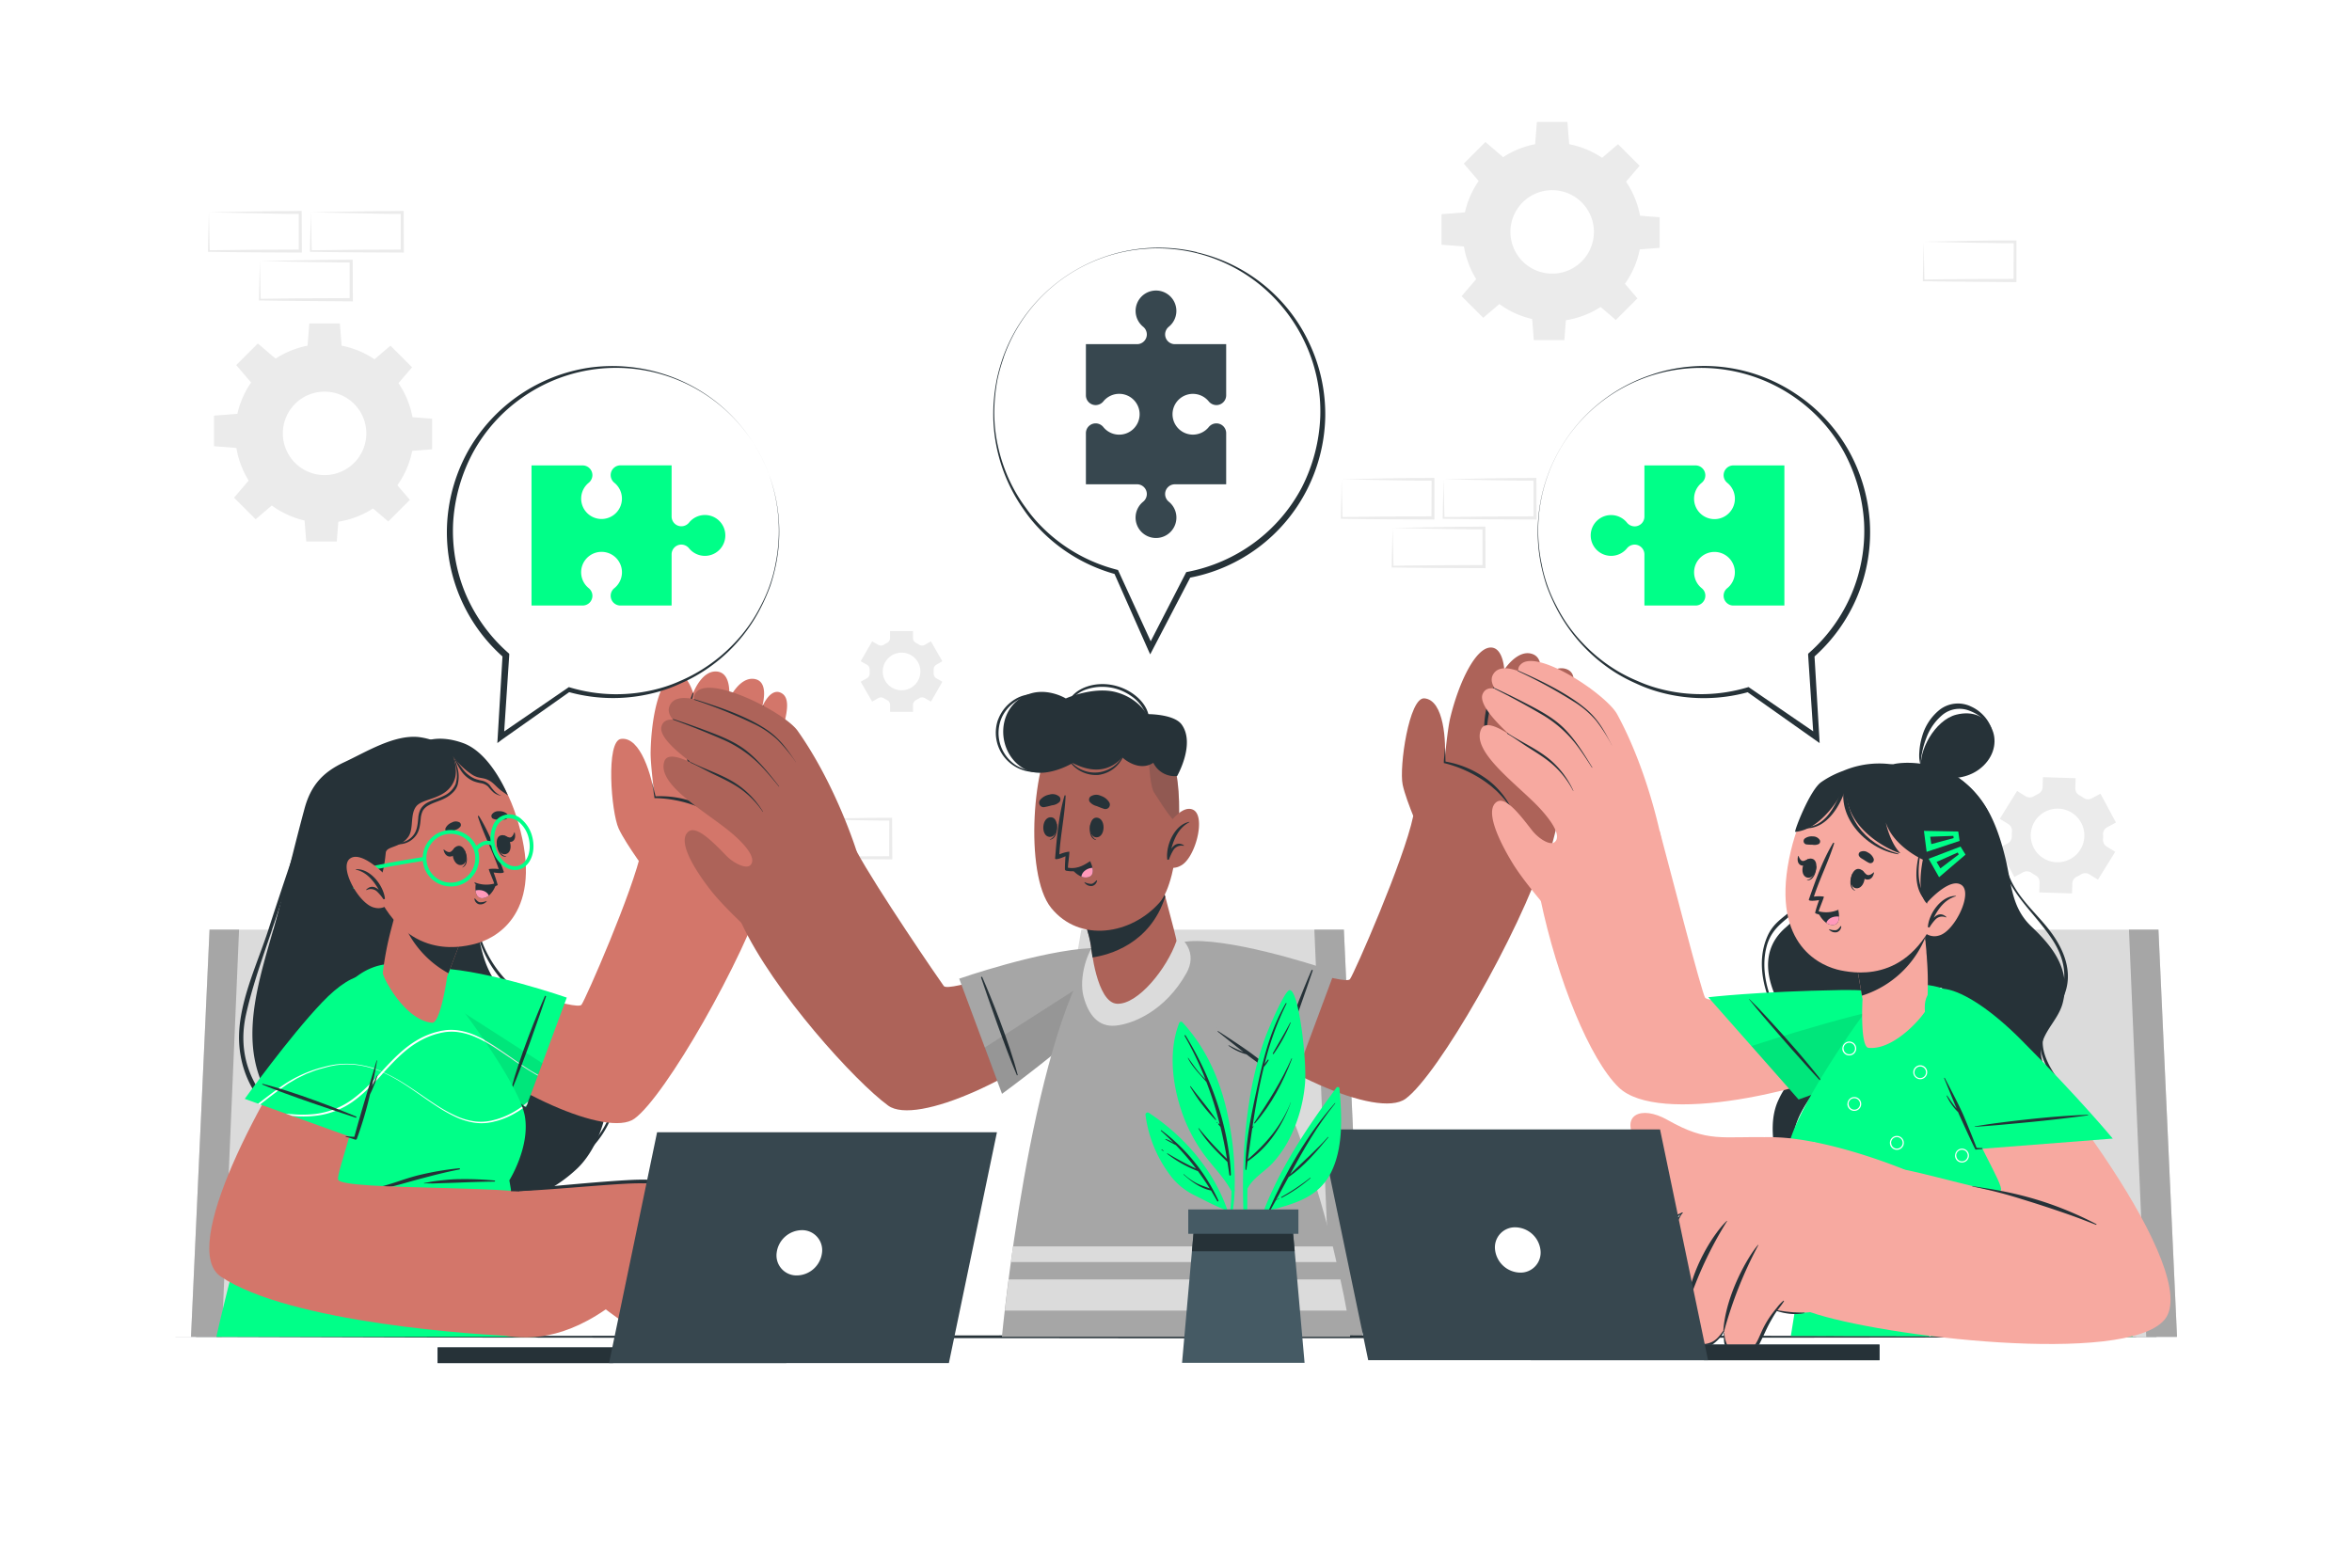 <svg class="animated" id="freepik_stories-collab" xmlns="http://www.w3.org/2000/svg" viewBox="0 0 750 500" version="1.1" xmlns:xlink="http://www.w3.org/1999/xlink" xmlns:svgjs="http://svgjs.com/svgjs"><style>svg#freepik_stories-collab:not(.animated) .animable {opacity: 0;}svg#freepik_stories-collab.animated #freepik--character-2--inject-80 {animation: 1.5s Infinite  linear wind;animation-delay: 0s;}svg#freepik_stories-collab.animated #freepik--speech-bubbles--inject-80 {animation: 1.5s Infinite  linear floating;animation-delay: 0s;}            @keyframes wind {                0% {                    transform: rotate( 0deg );                }                25% {                    transform: rotate( 1deg );                }                75% {                    transform: rotate( -1deg );                }            }                    @keyframes floating {                0% {                    opacity: 1;                    transform: translateY(0px);                }                50% {                    transform: translateY(-10px);                }                100% {                    opacity: 1;                    transform: translateY(0px);                }            }        </style><g id="freepik--background-complete--inject-80" class="animable" style="transform-origin: 375.08px 185.6px;"><path d="M82.87,83.26,97.33,83l7.33-.11c2.44-.05,4.9,0,7.36-.05h.44v.45l.06,12.32v.5H112L97.44,96c-4.85,0-9.71-.12-14.57-.17h-.28v-.27c0-2.09.08-4.16.13-6.22Zm0,0L83,89.48c0,2,.11,4.08.13,6.1l-.27-.27c4.86-.06,9.72-.16,14.57-.17L112,95.08l-.5.5,0-12.32.45.45c-2.41,0-4.8,0-7.21-.06l-7.25-.11Z" style="fill: rgb(235, 235, 235); transform-origin: 97.555px 89.475px;" id="elll07l52a43a" class="animable"></path><path d="M99.13,67.73l14.46-.28,7.33-.11c2.44,0,4.9,0,7.36-.06h.44v.45l.06,12.32v.5h-.5l-14.58-.07c-4.85,0-9.71-.11-14.57-.16h-.28v-.27c0-2.09.08-4.17.13-6.22Zm0,0L99.27,74c0,2,.11,4.08.13,6.1l-.27-.28c4.86,0,9.72-.15,14.57-.16l14.58-.06-.5.5,0-12.32.45.45c-2.41,0-4.8,0-7.21-.06L113.82,68Z" style="fill: rgb(235, 235, 235); transform-origin: 113.815px 73.915px;" id="elgauuzwu8ex4" class="animable"></path><path d="M66.61,67.73l14.46-.28,7.33-.11c2.44,0,4.9,0,7.36-.06h.44v.45l.06,12.32v.5h-.5l-14.58-.07c-4.85,0-9.71-.11-14.57-.16h-.28v-.27c0-2.09.08-4.17.13-6.22Zm0,0L66.75,74c0,2,.11,4.08.13,6.1l-.27-.28c4.86,0,9.72-.15,14.57-.16l14.58-.06-.5.5,0-12.32.45.45c-2.41,0-4.8,0-7.21-.06L81.3,68Z" style="fill: rgb(235, 235, 235); transform-origin: 81.295px 73.915px;" id="el995mx23m5dj" class="animable"></path><path d="M444.07,168.39l14.46-.27,7.33-.12c2.45,0,4.91,0,7.36-.05h.44v.44l.05,12.32v.5h-.5l-14.57-.06c-4.86,0-9.72-.11-14.58-.16h-.27v-.27c0-2.08.08-4.16.13-6.22Zm0,0,.14,6.22c.05,2,.12,4.08.13,6.1l-.27-.27c4.86-.05,9.72-.16,14.58-.16l14.57-.07-.5.5,0-12.32.45.45c-2.4,0-4.8,0-7.21-.05l-7.25-.12Z" style="fill: rgb(235, 235, 235); transform-origin: 458.75px 174.58px;" id="el6051r9reydg" class="animable"></path><path d="M460.33,152.86l14.46-.28,7.33-.11c2.45,0,4.91,0,7.36-.05h.44v.45l.05,12.32v.5h-.5l-14.57-.06c-4.86,0-9.72-.12-14.58-.17h-.27v-.27c0-2.09.08-4.16.13-6.22Zm0,0,.14,6.22c0,2,.12,4.08.13,6.1l-.27-.27c4.86,0,9.72-.16,14.58-.17l14.57-.06-.5.5,0-12.32.45.45c-2.4,0-4.8,0-7.21-.06l-7.25-.11Z" style="fill: rgb(235, 235, 235); transform-origin: 475.01px 159.055px;" id="elb2i1bvejhia" class="animable"></path><path d="M427.81,152.86l14.46-.28,7.33-.11c2.45,0,4.91,0,7.36-.05h.44v.45l0,12.32v.5H457l-14.57-.06c-4.86,0-9.72-.12-14.58-.17h-.27v-.27c0-2.09.08-4.16.13-6.22Zm0,0,.14,6.22c.05,2,.12,4.08.13,6.1l-.27-.27c4.86,0,9.72-.16,14.58-.17l14.57-.06-.5.5.05-12.32.45.45c-2.4,0-4.8,0-7.21-.06l-7.25-.11Z" style="fill: rgb(235, 235, 235); transform-origin: 442.49px 159.055px;" id="elgx5nuenijmu" class="animable"></path><path d="M613.38,77.1l14.46-.28,7.33-.11c2.45,0,4.91,0,7.36,0H643v.45l0,12.32v.5h-.5L628,89.86c-4.86,0-9.72-.12-14.58-.17h-.27v-.27c0-2.09.09-4.16.13-6.22Zm0,0,.14,6.22c.05,2.05.12,4.08.14,6.1l-.28-.27C618.24,89.1,623.1,89,628,89l14.57-.06-.5.5.06-12.32.44.45c-2.4,0-4.8,0-7.21-.06l-7.25-.11Z" style="fill: rgb(235, 235, 235); transform-origin: 628.075px 83.345px;" id="eltllal0sf47" class="animable"></path><path d="M254.88,261.26l14.46-.28,7.33-.11c2.45-.05,4.91,0,7.36-.06h.44v.45l.06,12.32v.5H284L269.45,274c-4.85,0-9.71-.11-14.57-.16h-.28v-.27c0-2.09.08-4.17.13-6.22Zm0,0,.14,6.22c0,2,.11,4.08.13,6.1l-.27-.28c4.86-.05,9.72-.16,14.57-.16l14.58-.06-.5.5.05-12.32.45.44c-2.4,0-4.8,0-7.21-.05l-7.25-.11Z" style="fill: rgb(235, 235, 235); transform-origin: 269.565px 267.445px;" id="elb4zjb9z32t" class="animable"></path><path d="M66.61,314l14.46-.28,7.33-.11c2.44-.05,4.9,0,7.36-.06h.44V314l.06,12.31v.5h-.5l-14.58-.06c-4.85,0-9.71-.11-14.57-.16h-.28v-.27c0-2.08.08-4.16.13-6.21Zm0,0,.14,6.21c0,2,.11,4.08.13,6.1l-.27-.27c4.86-.05,9.72-.16,14.57-.16l14.58-.07-.5.5,0-12.31.45.44c-2.41,0-4.8,0-7.21-.05l-7.25-.12Z" style="fill: rgb(235, 235, 235); transform-origin: 81.295px 320.18px;" id="ellxa146kh2wb" class="animable"></path><path d="M654.24,319.48l14.46-.28,7.33-.11c2.45,0,4.91,0,7.36-.06h.44v.45l0,12.31v.51h-.5l-14.57-.06c-4.86,0-9.72-.11-14.58-.16H654v-.27c0-2.08.08-4.16.13-6.21Zm0,0,.14,6.21c0,2.05.12,4.08.13,6.1l-.27-.27c4.86,0,9.72-.16,14.58-.16l14.57-.07-.5.5.06-12.31.44.44c-2.4,0-4.8,0-7.21-.05l-7.25-.11Z" style="fill: rgb(235, 235, 235); transform-origin: 668.915px 325.665px;" id="elj47cmru0oza" class="animable"></path><path d="M638,304l14.46-.28,7.33-.12c2.45,0,4.91,0,7.36-.05h.44V304l0,12.31v.5h-.5l-14.57-.06c-4.86,0-9.72-.11-14.58-.16h-.27v-.27c0-2.08.08-4.16.13-6.22Zm0,0,.14,6.21c0,2,.12,4.08.13,6.1L638,316c4.86-.05,9.72-.16,14.58-.16l14.57-.07-.5.5.06-12.31.44.44c-2.4,0-4.8,0-7.21-.05l-7.25-.12Z" style="fill: rgb(235, 235, 235); transform-origin: 652.63px 310.18px;" id="ely7isc5d6za" class="animable"></path><path d="M669,280.55l5.5-8.87L671.77,270a2.48,2.48,0,0,1-1.16-2.33,11.62,11.62,0,0,0,0-1.56,2.48,2.48,0,0,1,1.3-2.26l2.82-1.51-4.94-9.2L667,254.64a2.49,2.49,0,0,1-2.59-.17,14,14,0,0,0-1.33-.82,2.51,2.51,0,0,1-1.31-2.26l.1-3.19-10.43-.33-.1,3.21a2.49,2.49,0,0,1-1.46,2.16l-.68.35c-.23.12-.45.25-.67.38a2.49,2.49,0,0,1-2.59,0l-2.74-1.7-5.51,8.88,2.73,1.69a2.47,2.47,0,0,1,1.15,2.33,11.62,11.62,0,0,0-.05,1.56,2.48,2.48,0,0,1-1.3,2.25l-2.82,1.51,4.94,9.21,2.82-1.52a2.49,2.49,0,0,1,2.59.17,15.19,15.19,0,0,0,1.32.82,2.47,2.47,0,0,1,1.31,2.25l-.1,3.2,10.44.33.1-3.21a2.5,2.5,0,0,1,1.45-2.15l.7-.35.66-.38a2.5,2.5,0,0,1,2.61,0ZM660.14,274a8.55,8.55,0,1,1,3.5-11.58A8.54,8.54,0,0,1,660.14,274Z" style="fill: rgb(235, 235, 235); transform-origin: 656.065px 266.41px;" id="elzfrhiyfcx0p" class="animable"></path><path d="M300.49,210.89l-3.65-6.34-1.94,1.12a1.75,1.75,0,0,1-1.83-.06c-.3-.2-.62-.38-.94-.55a1.73,1.73,0,0,1-1-1.54v-2.24h-7.31v2.24a1.73,1.73,0,0,1-1,1.54c-.32.17-.64.35-.94.55a1.75,1.75,0,0,1-1.83.06l-1.94-1.12-3.65,6.34,2,1.12a1.75,1.75,0,0,1,.85,1.61c0,.18,0,.36,0,.54s0,.36,0,.54a1.74,1.74,0,0,1-.85,1.61l-2,1.13,3.65,6.33,1.95-1.12a1.73,1.73,0,0,1,1.82.07c.31.19.62.38.95.54a1.75,1.75,0,0,1,1,1.55v2.24h7.31v-2.24a1.75,1.75,0,0,1,1-1.55c.33-.16.64-.35.95-.54a1.73,1.73,0,0,1,1.82-.07l1.95,1.12,3.65-6.33-1.94-1.12a1.75,1.75,0,0,1-.85-1.61c0-.18,0-.36,0-.55s0-.36,0-.54a1.73,1.73,0,0,1,.85-1.61Zm-7,3.27a6,6,0,1,1-6-6A6,6,0,0,1,293.5,214.16Z" style="fill: rgb(235, 235, 235); transform-origin: 287.485px 214.165px;" id="eluw1ovkk85p" class="animable"></path><path d="M103.5,109.73A28.5,28.5,0,1,0,132,138.22,28.49,28.49,0,0,0,103.5,109.73Zm0,41.8a13.31,13.31,0,1,1,13.31-13.31A13.3,13.3,0,0,1,103.5,151.53Z" style="fill: rgb(235, 235, 235); transform-origin: 103.5px 138.23px;" id="elpelrf1zhw3e" class="animable"></path><polygon points="108.98 110.91 98.03 110.91 98.63 103.16 108.38 103.16 108.98 110.91" style="fill: rgb(235, 235, 235); transform-origin: 103.505px 107.035px;" id="elynylp7i67a" class="animable"></polygon><polygon points="88.13 114.61 80.38 122.35 75.32 116.44 82.22 109.55 88.13 114.61" style="fill: rgb(235, 235, 235); transform-origin: 81.725px 115.95px;" id="el85ekkp0a61" class="animable"></polygon><polygon points="75.99 131.96 75.99 142.92 68.23 142.31 68.23 132.57 75.99 131.96" style="fill: rgb(235, 235, 235); transform-origin: 72.11px 137.44px;" id="elwynp016mlat" class="animable"></polygon><polygon points="79.68 152.82 87.43 160.56 81.52 165.62 74.63 158.73 79.68 152.82" style="fill: rgb(235, 235, 235); transform-origin: 81.03px 159.22px;" id="elazxb23it4p" class="animable"></polygon><polygon points="97.04 164.95 108 164.95 107.39 172.71 97.65 172.71 97.04 164.95" style="fill: rgb(235, 235, 235); transform-origin: 102.52px 168.83px;" id="elxvm7tci29z" class="animable"></polygon><polygon points="117.89 161.26 125.64 153.51 130.7 159.43 123.81 166.32 117.89 161.26" style="fill: rgb(235, 235, 235); transform-origin: 124.295px 159.915px;" id="elqg5xt45dkco" class="animable"></polygon><polygon points="130.03 143.9 130.03 132.95 137.79 133.55 137.79 143.3 130.03 143.9" style="fill: rgb(235, 235, 235); transform-origin: 133.91px 138.425px;" id="els4b5fhysgm" class="animable"></polygon><polygon points="126.34 123.05 118.59 115.3 124.5 110.25 131.4 117.14 126.34 123.05" style="fill: rgb(235, 235, 235); transform-origin: 124.995px 116.65px;" id="elxx97upop6d9" class="animable"></polygon><path d="M495,45.47A28.5,28.5,0,1,0,523.44,74,28.49,28.49,0,0,0,495,45.47Zm0,41.8A13.31,13.31,0,1,1,508.26,74,13.3,13.3,0,0,1,495,87.27Z" style="fill: rgb(235, 235, 235); transform-origin: 494.94px 73.97px;" id="elduv49q1b2jh" class="animable"></path><polygon points="500.43 46.66 489.47 46.66 490.08 38.9 499.82 38.9 500.43 46.66" style="fill: rgb(235, 235, 235); transform-origin: 494.95px 42.78px;" id="el0xk4yyo02kkr" class="animable"></polygon><polygon points="479.57 50.35 471.82 58.09 466.77 52.18 473.66 45.29 479.57 50.35" style="fill: rgb(235, 235, 235); transform-origin: 473.17px 51.69px;" id="elc05gq6fz024" class="animable"></polygon><polygon points="467.44 67.7 467.44 78.66 459.68 78.06 459.68 68.31 467.44 67.7" style="fill: rgb(235, 235, 235); transform-origin: 463.56px 73.18px;" id="el0ktnwoda9vll" class="animable"></polygon><polygon points="471.13 88.56 478.88 96.31 472.96 101.36 466.07 94.47 471.13 88.56" style="fill: rgb(235, 235, 235); transform-origin: 472.475px 94.96px;" id="elgn0g0uzg8qu" class="animable"></polygon><polygon points="488.49 100.7 499.44 100.7 498.84 108.45 489.09 108.45 488.49 100.7" style="fill: rgb(235, 235, 235); transform-origin: 493.965px 104.575px;" id="el8lds3fvfurx" class="animable"></polygon><polygon points="509.34 97 517.09 89.26 522.14 95.17 515.25 102.06 509.34 97" style="fill: rgb(235, 235, 235); transform-origin: 515.74px 95.66px;" id="el7md9r0lean9" class="animable"></polygon><polygon points="521.48 79.65 521.48 68.69 529.23 69.3 529.23 79.04 521.48 79.65" style="fill: rgb(235, 235, 235); transform-origin: 525.355px 74.17px;" id="eloaxpg7too6f" class="animable"></polygon><polygon points="517.78 58.79 510.04 51.05 515.95 45.99 522.84 52.88 517.78 58.79" style="fill: rgb(235, 235, 235); transform-origin: 516.44px 52.39px;" id="elq6k0dwmko3o" class="animable"></polygon></g><g id="freepik--Chairs--inject-80" class="animable" style="transform-origin: 377.555px 361.425px;"><polygon points="694.2 426.35 582.25 426.35 604.57 296.5 688.28 296.5 694.2 426.35" style="fill: rgb(219, 219, 219); transform-origin: 638.225px 361.425px;" id="elrsqmz3q0t9l" class="animable"></polygon><polygon points="694.2 426.35 684.38 426.35 678.88 296.5 688.28 296.5 694.2 426.35" style="fill: rgb(166, 166, 166); transform-origin: 686.54px 361.425px;" id="el5pfvrmcger5" class="animable"></polygon><polygon points="434.45 426.35 322.49 426.35 344.81 296.5 428.53 296.5 434.45 426.35" style="fill: rgb(219, 219, 219); transform-origin: 378.47px 361.425px;" id="elw7342s5ehks" class="animable"></polygon><polygon points="434.45 426.35 424.63 426.35 419.12 296.5 428.53 296.5 434.45 426.35" style="fill: rgb(166, 166, 166); transform-origin: 426.785px 361.425px;" id="elq07ldktecim" class="animable"></polygon><polygon points="60.91 426.35 172.86 426.35 150.54 296.5 66.82 296.5 60.91 426.35" style="fill: rgb(219, 219, 219); transform-origin: 116.885px 361.425px;" id="elev2ndgy7civ" class="animable"></polygon><polygon points="60.91 426.35 70.72 426.35 76.23 296.5 66.82 296.5 60.91 426.35" style="fill: rgb(166, 166, 166); transform-origin: 68.57px 361.425px;" id="elid0pao8618s" class="animable"></polygon></g><g id="freepik--Table--inject-80" class="animable" style="transform-origin: 375px 426.35px;"><polygon points="55.82 426.35 135.62 426.11 215.41 426.02 375 425.85 534.59 426.02 614.38 426.1 694.18 426.35 614.38 426.59 534.59 426.68 375 426.85 215.41 426.68 135.62 426.59 55.82 426.35" style="fill: rgb(38, 50, 56); transform-origin: 375px 426.35px;" id="el3mbhvptzm7x" class="animable"></polygon></g><g id="freepik--character-1--inject-80" class="animable" style="transform-origin: 159.309px 322.257px;"><path d="M89.13,289.26C85.2,304.8,77.86,322.8,81.45,339c2.84,12.71,12.2,22.8,22.51,30.17,22.71,16.18,57.38,24.81,80,3.61,9-8.47,14.45-28.85,4.42-38.78-5.16-5.09-12-7.44-18.4-10.64-8.38-4.2-13.76-10.49-16.17-19.6-4.71-17.73-.69-29.19,1.35-46.91.37-3.29.27-6.63-2.36-10a22.54,22.54,0,0,0-9.15-7.86,22.51,22.51,0,0,0-10.21-3.92c-7.88-.78-16.74,4.81-23.61,8S99.1,250.47,97.08,258C94.28,268.34,91.78,278.82,89.13,289.26Z" style="fill: rgb(38, 50, 56); transform-origin: 137.126px 310.177px;" id="el255pat7rr4a" class="animable"></path><path d="M85.67,296.25c4.52-14,9.32-27.92,14-41.88a.07.07,0,0,1,.14,0c-3.54,11.59-6.91,23.22-10.61,34.77-3.61,11.32-8.11,22.71-10.72,34.3-5.86,26,18.82,42.19,41.31,45.48,1,.15.66,1.76-.37,1.58-19.65-3.51-41.6-15-43.13-37.43C75.47,320.83,82,307.71,85.67,296.25Z" style="fill: rgb(38, 50, 56); transform-origin: 98.304px 312.407px;" id="elf9yx02no43v" class="animable"></path><path d="M154.16,255.25c.06-.28.47-.18.43.1-2.3,14.5-6.34,31.2-.73,45.4a37.23,37.23,0,0,0,13.82,17.18c4.94,3.31,10.63,4.68,16,6.94,21.17,8.87,15.26,38.71-3.16,47-.38.18-.7-.48-.32-.67,13.14-6.68,20.22-22.26,13.48-36.15-5.4-11.15-20.22-11-29.22-18.28C145.85,301.74,149.43,276,154.16,255.25Z" style="fill: rgb(38, 50, 56); transform-origin: 173.753px 313.492px;" id="elwcb61k9i4l" class="animable"></path><path d="M140.14,329.52c21.24,18.78,53.68,33.42,62.17,27.27,9.83-7.13,34.61-50.29,42.39-74.55,1.7-5.3-39.28-15.09-40.08-11.25-2.73,13.15-17.91,47.75-19.19,49.46-1.48,2-25.93-6.75-39.42-9.21C124.18,307.25,126.07,317.08,140.14,329.52Z" style="fill: rgb(211, 118, 106); transform-origin: 187.161px 314.166px;" id="elgzk3i48f12i" class="animable"></path><path d="M212.18,278c-.91-4.8-4.82-31.6-4.71-38,.19-11.79,3-23.93,7.84-24.93,3.86-.8,5.72,6,5.72,6s2.71-7.43,7.67-6.88,3.73,8.91,3.73,8.91,3.34-7.43,8.25-6.53,2.26,9.11,2.26,9.11,2.74-6.93,6.47-4.49c4.49,2.93-2,15.15-2.32,22.24-.05,1.08,1.87,17.82,1.16,28.82a18.79,18.79,0,0,1-3.6,9.52Z" style="fill: rgb(211, 118, 106); transform-origin: 229.227px 247.965px;" id="elpynpg2gj8oa" class="animable"></path><path d="M243.5,225.48c-4.75,9-5.27,13.74-4.5,23.73,0,.19-.27.26-.31.06-1.64-9.71-1.85-15.77,4.38-24.05C243.38,224.82,243.72,225.05,243.5,225.48Z" style="fill: rgb(38, 50, 56); transform-origin: 240.639px 237.202px;" id="elr0vo33sp10k" class="animable"></path><path d="M232.83,222.68c-3.3,10.07-3.49,15.26-2.59,25.73,0,.15-.23.19-.26,0-1.74-10.2-2.3-16.23,2.32-25.86C232.51,222.15,233,222.22,232.83,222.68Z" style="fill: rgb(38, 50, 56); transform-origin: 230.787px 235.413px;" id="el2p92n1izaq6" class="animable"></path><path d="M221.06,221.42c-2.23,10.05-2.53,15.73-.09,25.73a.19.19,0,0,1-.36.11c-3.48-9.95-3.16-17,.14-25.88C221,220.78,221.2,220.79,221.06,221.42Z" style="fill: rgb(38, 50, 56); transform-origin: 219.62px 234.154px;" id="elaydxlzstvkl" class="animable"></path><path d="M207.34,279.62s-7.68-10.17-10.07-15.38-4.14-27.91.74-28.57c6.3-.85,9.89,12.06,10.83,18.61,0,0,14.57-2,19.16,6.72S207.34,279.62,207.34,279.62Z" style="fill: rgb(211, 118, 106); transform-origin: 211.729px 257.625px;" id="elghmnrbq4tu" class="animable"></path><path d="M207.92,249.61c.22.76.42,1.53.61,2.3s.4,1.54.57,2.31l-.28-.22a31.08,31.08,0,0,1,13.38,2.17,25,25,0,0,1,6,3.28,23.65,23.65,0,0,1,4.87,4.71,34.5,34.5,0,0,0-5.25-4.14l-.7-.45-.73-.4c-.5-.25-1-.54-1.47-.78-1-.47-2-.94-3-1.32a39.14,39.14,0,0,0-6.39-1.81,37.65,37.65,0,0,0-6.61-.71h-.24l0-.22c-.14-.78-.23-1.57-.34-2.36S208,250.4,207.92,249.61Z" style="fill: rgb(38, 50, 56); transform-origin: 220.495px 256.885px;" id="eltfeyylf42i" class="animable"></path><path d="M167.73,353.17l13-35s-24.62-8.57-40.31-9.31-14.2,8.61-3.24,19.3S167.73,353.17,167.73,353.17Z" style="fill: rgb(0, 255, 136); transform-origin: 154.763px 330.994px;" id="elw4phn5txne" class="animable"></path><path d="M168.42,351.33l-.44,1.19h0l-.55.43-.53-.4C167.41,352.16,167.92,351.75,168.42,351.33Z" style="fill: rgb(255, 255, 255); transform-origin: 167.66px 352.14px;" id="el4tyfhtw2roq" class="animable"></path><path d="M171.59,342.82l-.09.23c-.74-.4-1.46-.83-2.18-1.26-3.88-2.36-7.52-5.07-11.32-7.52a46.6,46.6,0,0,0-5.9-3.28,21,21,0,0,0-6.42-1.86,16.12,16.12,0,0,0-3.33,0c-.56.06-1.1.17-1.65.26l-1.63.41-.15,0-.49-.46.49-.14,1.66-.41c.57-.08,1.14-.19,1.71-.25a16.48,16.48,0,0,1,3.44.05,21.85,21.85,0,0,1,6.55,2A47.37,47.37,0,0,1,158.2,334c3.8,2.48,7.4,5.22,11.25,7.6C170.15,342,170.87,342.43,171.59,342.82Z" style="fill: rgb(255, 255, 255); transform-origin: 155.01px 335.762px;" id="elgbi9bcf6ubl" class="animable"></path><path d="M173.78,317.65c-2.34,5.29-8.25,19.83-10.8,29.81,0,.06.22.15.24.09,3.43-7.95,9.06-24.28,10.91-29.76C174.16,317.68,173.83,317.55,173.78,317.65Z" style="fill: rgb(38, 50, 56); transform-origin: 168.556px 332.592px;" id="el2sbzbafktav" class="animable"></path><g id="el4r34xr912k8"><path d="M173,339.14l-5.23,14s-19.56-14.29-30.53-25c-7.07-6.9-10.21-13.24-7.31-16.67Z" style="opacity: 0.1; transform-origin: 150.927px 332.305px;" class="animable"></path></g><path d="M170.88,426.35H69S87.7,341.07,109.06,316c.48-.58,1-1.13,1.47-1.64l.28-.31a23,23,0,0,1,5.71-4.41c.38-.2.75-.39,1.14-.56,8.23-3.78,16.92-.65,23.19,4.72,2,1.7,24.52,31,26.51,42.18,1.72,9.87-4.94,20.46-4.94,20.46Z" style="fill: rgb(0, 255, 136); transform-origin: 119.94px 366.884px;" id="elk1tjgazt3p" class="animable"></path><path d="M146.47,372.6a93.69,93.69,0,0,0-13.42,2.33c-2.19.58-4.33,1.26-6.47,2-1.07.36-2.14.68-3.22,1a14.64,14.64,0,0,1-3.46.69c-.1,0-.1.16,0,.16a19.52,19.52,0,0,0,6.51-.72c2.22-.57,4.41-1.24,6.63-1.83,4.47-1.19,8.93-2.38,13.48-3.24C146.74,372.94,146.68,372.58,146.47,372.6Z" style="fill: rgb(38, 50, 56); transform-origin: 133.242px 375.706px;" id="elzoxnw28vyl9" class="animable"></path><path d="M157.7,376.52a98.15,98.15,0,0,0-11.24-.44c-1.88,0-3.74.18-5.6.38-.89.09-1.78.2-2.67.32s-1.94.4-2.92.52c-.1,0-.1.17,0,.16.92-.08,1.87,0,2.8,0l2.8-.1c1.87-.06,3.74-.11,5.61-.19,3.74-.15,7.47-.28,11.21-.31A.15.15,0,1,0,157.7,376.52Z" style="fill: rgb(38, 50, 56); transform-origin: 146.531px 376.762px;" id="eloqfwk14u3ys" class="animable"></path><path d="M166.69,353.48c-.63.46-1.29.9-2,1.3a25.23,25.23,0,0,1-6.28,2.73l-1.67.41c-.57.08-1.13.19-1.7.25a16.57,16.57,0,0,1-3.45-.05,21.88,21.88,0,0,1-6.54-2,47.37,47.37,0,0,1-5.92-3.38c-3.8-2.48-7.41-5.22-11.25-7.6a51.64,51.64,0,0,0-5.67-3.06l-.3-.14-.36-.15a29.48,29.48,0,0,0-6.07-1.9,26.2,26.2,0,0,0-6.73-.4l-1.67.18-1.67.31c-1.09.24-2.18.57-3.27.86A26.08,26.08,0,0,0,99,342c-.52.21-1.06.37-1.57.62l-1.52.74c-.5.25-1,.47-1.5.76l-1,.57c.09-.24.19-.49.29-.73a39.27,39.27,0,0,1,8.34-3.4c1.11-.27,2.2-.6,3.31-.82l1.68-.29,1.7-.15a26.21,26.21,0,0,1,6.79.44,31.07,31.07,0,0,1,6.18,2c.22.09.45.18.66.29a49.19,49.19,0,0,1,5.65,3c3.88,2.36,7.51,5.07,11.31,7.52a47.43,47.43,0,0,0,5.91,3.28,21,21,0,0,0,6.42,1.86,16.11,16.11,0,0,0,3.33,0c.55-.06,1.1-.17,1.65-.26l1.62-.41a25.38,25.38,0,0,0,6.12-2.71c.71-.43,1.4-.89,2.08-1.38C166.55,353.08,166.63,353.28,166.69,353.48Z" style="fill: rgb(255, 255, 255); transform-origin: 130.05px 348.74px;" id="el950bc3m32cb" class="animable"></path><path d="M154.81,332.35c-.89-.49-1.79-1-2.71-1.36a21,21,0,0,0-6.42-1.86,16.12,16.12,0,0,0-3.33,0c-.56.06-1.1.17-1.65.26l-1.63.41A25.31,25.31,0,0,0,133,332.5c-3.85,2.32-7,5.6-10.07,8.91l-.5.55-.15.16a65.91,65.91,0,0,1-9.12,8.78,25.43,25.43,0,0,1-12.62,5,46.34,46.34,0,0,1-11.23-.46l.18-.49a44.84,44.84,0,0,0,11,.33,26.7,26.7,0,0,0,6.48-1.65,25.11,25.11,0,0,0,5.81-3.3,65.55,65.55,0,0,0,8.87-8.53l.15-.16.66-.72c3.08-3.31,6.3-6.62,10.25-9a25.23,25.23,0,0,1,6.28-2.73l1.66-.41c.57-.08,1.14-.19,1.71-.25a16.48,16.48,0,0,1,3.44.05,21.85,21.85,0,0,1,6.55,2c.69.32,1.36.66,2,1Z" style="fill: rgb(255, 255, 255); transform-origin: 122.06px 342.257px;" id="elwjcs7jp71h" class="animable"></path><path d="M170.17,422.16a42.49,42.49,0,0,1-11.81-.3c-1.16-.24-2.34-.42-3.49-.71l-1.72-.48-1.68-.61a27,27,0,0,1-6.22-3.45,32.83,32.83,0,0,1-5-4.6l-.5-.57a53,53,0,0,1-4-5.37c-2.61-4-4.84-8.15-7.34-12.16a48.75,48.75,0,0,0-4.12-5.74,22,22,0,0,0-5.24-4.62,17.53,17.53,0,0,0-3.15-1.51c-.55-.18-1.11-.32-1.67-.48l-1.72-.34a26.47,26.47,0,0,0-7-.17c-4.68.48-9.13,2.16-13.5,3.94l-.71.29-.21.09a69.23,69.23,0,0,1-12.56,4.23l-.21,0c.07-.26.15-.51.22-.77a69.53,69.53,0,0,0,12.05-4.08l.22-.08.94-.38c4.38-1.76,8.91-3.45,13.69-3.92a26.42,26.42,0,0,1,7.16.22c.59.12,1.18.23,1.76.36s1.16.32,1.73.52a17.3,17.3,0,0,1,3.23,1.59,22.65,22.65,0,0,1,5.32,4.78,48.85,48.85,0,0,1,4.09,5.83c2.48,4,4.67,8.25,7.25,12.21a50.87,50.87,0,0,0,4,5.43l.22.26a4.12,4.12,0,0,0,.28.31,30.23,30.23,0,0,0,4.89,4.5,26.89,26.89,0,0,0,6.18,3.38l1.67.58,1.71.45c1.14.27,2.31.43,3.47.65a29.67,29.67,0,0,0,3.51.39c.59,0,1.17.13,1.76.11l1.77,0c.58,0,1.17,0,1.76,0l1.76-.17c.36,0,.73-.06,1.1-.11Z" style="fill: rgb(255, 255, 255); transform-origin: 124.245px 401.33px;" id="eliexq29bw2n" class="animable"></path><path d="M168,409.13c-.48-.19-1-.36-1.44-.51a27.79,27.79,0,0,0-6.86-1.34,26.33,26.33,0,0,0-7,.53,68,68,0,0,0-12.19,4.11l-.22.09-.94.38c-4.39,1.75-8.92,3.45-13.7,3.91a26.83,26.83,0,0,1-7.16-.21l-1.76-.37c-.58-.17-1.16-.32-1.73-.52a18.23,18.23,0,0,1-3.23-1.58,23.1,23.1,0,0,1-5.32-4.78,52.29,52.29,0,0,1-4.09-5.84c-2.48-4-4.67-8.24-7.25-12.21a50.3,50.3,0,0,0-4-5.42l-.22-.27a4.12,4.12,0,0,0-.28-.31,31.2,31.2,0,0,0-4.9-4.5,26.84,26.84,0,0,0-3.91-2.38l.07-.25a27,27,0,0,1,4,2.44,33.49,33.49,0,0,1,5,4.61c.17.19.34.38.49.57a51.82,51.82,0,0,1,4,5.36c2.61,4,4.84,8.16,7.34,12.16a48.86,48.86,0,0,0,4.12,5.75,22.39,22.39,0,0,0,5.24,4.62,16.84,16.84,0,0,0,3.15,1.5c.55.19,1.12.32,1.67.48s1.15.23,1.73.34a26.39,26.39,0,0,0,7,.17c4.68-.47,9.13-2.16,13.5-3.93l.71-.29.22-.09a68.37,68.37,0,0,1,12.55-4.23,26.51,26.51,0,0,1,14.18.88c.37.12.75.26,1.11.4Z" style="fill: rgb(255, 255, 255); transform-origin: 124.9px 397.053px;" id="elqwocigbpnq" class="animable"></path><path d="M103,321.15c-20,28.15-45.95,77-32.6,86,21.94,14.77,82.33,18.74,96.13,19.09,6,.15,14.09-39.46,9.69-44.07s-67.62-2.14-68.43-6C107.32,374,115.06,354,119,330.1,123.51,302.49,108.63,313.21,103,321.15Z" style="fill: rgb(211, 118, 106); transform-origin: 122.107px 369.263px;" id="elh910mony9i" class="animable"></path><path d="M165.6,379.93s18-1.85,29.88-2.51c6.61-.37,18,0,23,2,7.45,2.92,36.73,19.89,32.77,27.08-3.58,6.5-26.89-11.27-26.89-11.27s25.1,15.85,19.34,22.9-29.42-16.54-29.42-16.54,25.43,16.86,18.34,23.19c-5.35,4.77-28-15.38-28-15.38s21.76,14.65,16.46,19.8c-5.85,5.7-27.91-11.59-27.91-11.59-15.67,10.82-27.55,9.57-35.91,7.67C155.23,424.79,165.6,379.93,165.6,379.93Z" style="fill: rgb(211, 118, 106); transform-origin: 204.307px 403.823px;" id="elzc1af46pski" class="animable"></path><path d="M216,389.16c3,1.76,6.08,3.51,8.93,5.53s5.63,4.14,8.28,6.41a60.35,60.35,0,0,1,9.47,9.83c-5.39-6.08-15.48-13.46-18.33-15.48s-5.59-4.17-8.43-6.18C215.85,389.22,215.93,389.12,216,389.16Z" style="fill: rgb(38, 50, 56); transform-origin: 229.286px 400.04px;" id="eldc8ncsb9o1i" class="animable"></path><path d="M208.53,399.32c3.76,2.41,7.57,4.66,11.22,7.24s8.6,6.32,12.05,9.13c.26.21.06.69-.21.48-3.56-2.67-8.8-6.27-12.38-8.9s-7.08-5.38-10.74-7.87C208.41,399.37,208.48,399.28,208.53,399.32Z" style="fill: rgb(38, 50, 56); transform-origin: 220.184px 407.766px;" id="elzaril3r8ker" class="animable"></path><path d="M200.55,406.88c5.93,3.39,11.22,7.87,16.31,12.38.25.23,0,.29-.29.08-5.34-4.22-9.51-7.57-16.14-12.25C200.33,407,200.43,406.81,200.55,406.88Z" style="fill: rgb(38, 50, 56); transform-origin: 208.676px 413.167px;" id="el7hdn2lccdmn" class="animable"></path><path d="M163,379.61c8.23-.84,32.4-3.21,40.67-3.36,7.29-.13,13.46.87,19.95,4.32,13.9,7.41,23.3,16.77,25.68,19.59,1.44,1.71,3.57,4.45,2.07,6.65-1.82,2.67-9.64,1-18.33-5.51-.32-.23-.15-.41.17-.2,12.1,8,16.48,6.56,17.5,4.89.67-1.08-.23-2.75-1-4a26.16,26.16,0,0,0-4.48-4.92,111.88,111.88,0,0,0-18.42-13.28,43.78,43.78,0,0,0-23.56-6.38c-8.47.11-31.73,2.54-40.21,2.53C162.83,379.92,162.83,379.62,163,379.61Z" style="fill: rgb(38, 50, 56); transform-origin: 207.38px 392.133px;" id="elmny96ph567o" class="animable"></path><path d="M244.68,414.35c-.68-2.2-2.49-4.09-4-5.83a42,42,0,0,0-5.95-6c-.09-.07-.23.05-.14.14a66.12,66.12,0,0,1,5.31,5.79,37.07,37.07,0,0,1,2.44,3.5c.71,1.17,1.54,2.53,1.37,3.95-.33,2.73-3.74,3-5.81,2.46a22.5,22.5,0,0,1-3.92-1.46,38.34,38.34,0,0,1-4.93-3c-.13-.1-.45,0-.31.08,3.27,2.57,9.51,8,13.93,5.35A4.22,4.22,0,0,0,244.68,414.35Z" style="fill: rgb(38, 50, 56); transform-origin: 236.791px 411.27px;" id="el12a3vdbb77x" class="animable"></path><path d="M78.05,350.47l35.11,12.65s8.3-24.71,8.87-40.41-8.76-14.1-19.33-3S78.05,350.47,78.05,350.47Z" style="fill: rgb(0, 255, 136); transform-origin: 100.052px 337.137px;" id="elzm4r782v8e8" class="animable"></path><path d="M119.34,340.75a1.18,1.18,0,0,1,0,.2,27.91,27.91,0,0,0-3.79-1,26.2,26.2,0,0,0-6.73-.4l-1.67.18-1.67.31c-1.09.24-2.18.57-3.27.86A26.08,26.08,0,0,0,99,342c-.52.21-1.06.37-1.57.62l-1.52.74c-.5.25-1,.47-1.5.76l-1.45.86c-.48.29-1,.56-1.44.88l-1.4,1c-2.47,1.7-4.82,3.58-7.21,5.42l-.65-.23c2.49-1.91,5-3.86,7.56-5.64a40.91,40.91,0,0,1,12.27-5.81c1.11-.27,2.2-.6,3.31-.82l1.68-.29,1.7-.15a26.21,26.21,0,0,1,6.79.44A29.09,29.09,0,0,1,119.34,340.75Z" style="fill: rgb(255, 255, 255); transform-origin: 100.802px 345.782px;" id="ele0tbtl4dfbg" class="animable"></path><path d="M118.26,345.37l-.33,1.31h0a41.81,41.81,0,0,1-4.8,4.21,25.43,25.43,0,0,1-12.62,5,33.62,33.62,0,0,1-7.37,0h0l-2.05-.74a39,39,0,0,0,9.35.15,26.7,26.7,0,0,0,6.48-1.65,25.11,25.11,0,0,0,5.81-3.3A43.75,43.75,0,0,0,118.26,345.37Z" style="fill: rgb(255, 255, 255); transform-origin: 104.675px 350.731px;" id="elb0ax91djoyd" class="animable"></path><path d="M113.63,356.15c-5.31-2.29-19.91-8-29.91-10.49-.06,0-.15.22-.1.24,8,3.35,24.38,8.8,29.88,10.59C113.61,356.53,113.73,356.19,113.63,356.15Z" style="fill: rgb(38, 50, 56); transform-origin: 98.636px 351.077px;" id="el060gtod20mb" class="animable"></path><path d="M120.42,342.85c0-.05-.07-.08-.09,0-.63,1.21-1.19,2.44-1.73,3.69.62-2.74,1.16-5.5,1.64-8.26,0-.1-.12-.12-.15,0-2.35,8.1-4.91,16.15-7.09,24.29-.9,0-1.8-.1-2.69-.22a.12.12,0,0,0,0,.23c1,.24,1.92.55,2.87.87a.45.45,0,0,0,.6-.2A119.66,119.66,0,0,0,118,349c.37-.73.73-1.47,1-2.22A28,28,0,0,0,120.42,342.85Z" style="fill: rgb(38, 50, 56); transform-origin: 115.322px 350.847px;" id="elavwauk9gy8t" class="animable"></path><path d="M122.06,310.3c.17,1.9,7.23,15.09,15.69,15.9,2.76.26,4.84-14.72,4.84-14.72l.41-1.07,5.68-15-16.51-14.28-2.41-1.92s-1.28,4.2-2.83,9.45c-.07.25-.15.49-.22.75s-.19.57-.27.85c-.24.78-.48,1.58-.71,2.38-.17.61-.34,1.2-.5,1.85s-.34,1.27-.51,1.92A102,102,0,0,0,122.06,310.3Z" style="fill: rgb(211, 118, 106); transform-origin: 135.37px 302.707px;" id="elrzlvcv5vx5f" class="animable"></path><path d="M126.93,288.67A32.13,32.13,0,0,0,143,310.41l5.68-15-16.51-14.28-2.41-1.92S128.48,283.42,126.93,288.67Z" style="fill: rgb(38, 50, 56); transform-origin: 137.805px 294.81px;" id="elzdq7xmdbrn" class="animable"></path><path d="M166,265.12c6.85,27.28-8.71,34.47-14.6,35.94-5.34,1.34-23.7,5.21-33.34-21.22S119,241.6,131,237.9,159.18,237.83,166,265.12Z" style="fill: rgb(211, 118, 106); transform-origin: 141.006px 269.376px;" id="el2t7vlak70um" class="animable"></path><path d="M161,261.38c-.66.07-1.28,0-1.94,0a3.17,3.17,0,0,1-2-.35,1,1,0,0,1-.27-1.19,2.48,2.48,0,0,1,2.26-1.11,3.69,3.69,0,0,1,2.52.75A1.07,1.07,0,0,1,161,261.38Z" style="fill: rgb(38, 50, 56); transform-origin: 159.334px 260.068px;" id="elq3vyq3a5i0n" class="animable"></path><path d="M143.47,265.5a17.58,17.58,0,0,0,1.76-.81,3.13,3.13,0,0,0,1.65-1.17,1,1,0,0,0-.28-1.19,2.48,2.48,0,0,0-2.51,0,3.71,3.71,0,0,0-2,1.77A1.07,1.07,0,0,0,143.47,265.5Z" style="fill: rgb(38, 50, 56); transform-origin: 144.49px 263.781px;" id="el4stqbx3ihb7" class="animable"></path><path d="M148.24,271.31c0-.07-.12.12-.1.2.53,1.84.82,4-.7,5.08-.05,0,0,.13,0,.1C149.46,275.89,149,273,148.24,271.31Z" style="fill: rgb(38, 50, 56); transform-origin: 148.152px 273.995px;" id="el3xi8jlrm1oc" class="animable"></path><path d="M146.09,269.79c-3,.53-1.76,6.58,1.06,6.09S148.64,269.35,146.09,269.79Z" style="fill: rgb(38, 50, 56); transform-origin: 146.542px 272.838px;" id="elarwrwt327c" class="animable"></path><path d="M145,270.36c-.45.46-.84,1.17-1.47,1.37s-1.41-.29-2-.8c-.06-.05-.11,0-.09.09.23,1.17.93,2.26,2.2,2.17s1.77-1.28,1.81-2.51C145.41,270.46,145.15,270.18,145,270.36Z" style="fill: rgb(38, 50, 56); transform-origin: 143.443px 271.749px;" id="el5f4ubm53blk" class="animable"></path><path d="M158.4,268.75c0-.08.16.06.17.13.33,1.89,1,4,2.84,4.28a.06.06,0,0,1,0,.11C159.28,273.4,158.4,270.59,158.4,268.75Z" style="fill: rgb(38, 50, 56); transform-origin: 159.923px 271px;" id="el9s5gdxo3417" class="animable"></path><path d="M159.67,266.44c3-.84,4.44,5.17,1.69,5.95S157.18,267.15,159.67,266.44Z" style="fill: rgb(38, 50, 56); transform-origin: 160.604px 269.41px;" id="elzhinwqpeg4c" class="animable"></path><path d="M161,266.53c.55.21,1.17.67,1.74.57s1-.89,1.26-1.61c0-.08.09,0,.11,0,.32,1.14.23,2.43-.82,2.92s-1.94-.36-2.49-1.44C160.72,266.82,160.8,266.45,161,266.53Z" style="fill: rgb(38, 50, 56); transform-origin: 162.521px 267.003px;" id="elo5l8pvbc46e" class="animable"></path><path d="M151.47,286.58c.44.46.88,1.1,1.57,1.18a5,5,0,0,0,2.07-.39c.07,0,.12,0,.08.1a2.58,2.58,0,0,1-2.47.94,2,2,0,0,1-1.43-1.76C151.26,286.54,151.41,286.51,151.47,286.58Z" style="fill: rgb(38, 50, 56); transform-origin: 153.245px 287.496px;" id="elngzpc4w29y" class="animable"></path><path d="M157.4,278.27a42.2,42.2,0,0,1,1.31,4c0,.12-4.55,2.19-7.37-.58a.14.14,0,0,1,.15-.23,9.71,9.71,0,0,0,6.09.36c0-.39-1.89-4.58-1.69-4.64a11.87,11.87,0,0,1,3.15,0c-1.95-5.7-4.79-11-6.64-16.74-.06-.2.23-.33.33-.16,3.37,5.38,5.75,11.89,7.91,17.72C160.91,278.76,158,278.37,157.4,278.27Z" style="fill: rgb(38, 50, 56); transform-origin: 155.978px 271.663px;" id="elir2zp0dvvy" class="animable"></path><path d="M158.07,282.31a7.89,7.89,0,0,1-2.19,3.33,3.57,3.57,0,0,1-2,.83c-1.61.11-2.11-1.23-2.23-2.47a8.41,8.41,0,0,1,.05-2A10.17,10.17,0,0,0,158.07,282.31Z" style="fill: rgb(38, 50, 56); transform-origin: 154.841px 284.238px;" id="elwu3m9n4tl79" class="animable"></path><path d="M155.88,285.64a3.57,3.57,0,0,1-2,.83c-1.61.11-2.11-1.23-2.23-2.47C153.29,283.62,155.22,284.15,155.88,285.64Z" style="fill: rgb(255, 153, 186); transform-origin: 153.765px 285.179px;" id="el9lgtm08qdgl" class="animable"></path><path d="M144.48,241.25s1.6,4.07.51,7.27c-2.24,6.59-9.94,5.84-12.22,8.61-2.13,2.6-.72,7.28-2.63,9.85-2.64,3.56-6.89,2.81-7.13,5s-.86,9.25-3.5,10.45-20.67-42.93,15.41-45.76c0,0,4.69-2.6,12.78.34,8.94,3.25,14.26,16.69,14.26,16.69s-.2-.17-1.56-1.11c-1.91-1.32-2.75-2.65-4.14-3.49-2.18-1.32-3.2-.6-5.46-1.87A23.7,23.7,0,0,1,144.48,241.25Z" style="fill: rgb(38, 50, 56); transform-origin: 137.319px 259.032px;" id="elk8pesopntbn" class="animable"></path><path d="M143.7,239.33a24.84,24.84,0,0,1,1.7,5.37,10.05,10.05,0,0,1-.14,5.42,7.45,7.45,0,0,1-3.74,3.7c-1.63.83-3.49,1.23-5.24,2.18a5.65,5.65,0,0,0-2.19,2.1,7.43,7.43,0,0,0-.73,2.88c-.16,1.89-.34,3.75-1.4,5.21a6.3,6.3,0,0,1-4.58,2.59c-1.8.22-3.86,0-5.53,1,1.74-.87,3.66-.44,5.57-.52a6.84,6.84,0,0,0,5.09-2.61c1.3-1.59,1.46-3.71,1.65-5.53a7,7,0,0,1,.67-2.56,4.8,4.8,0,0,1,1.89-1.73c1.56-.89,3.44-1.34,5.17-2.24a9.8,9.8,0,0,0,2.39-1.7,5.82,5.82,0,0,0,1.63-2.49,10.59,10.59,0,0,0-.09-5.75A24.42,24.42,0,0,0,143.7,239.33Z" style="fill: rgb(38, 50, 56); transform-origin: 134.057px 254.555px;" id="elufpynu7elce" class="animable"></path><path d="M144.58,240.88a19.55,19.55,0,0,0,2.32,4.75,9.25,9.25,0,0,0,4.07,3.52,13.47,13.47,0,0,0,2.6.67,4.35,4.35,0,0,1,2.09,1.07,13.71,13.71,0,0,0,1.82,1.94,5.78,5.78,0,0,0,2.43,1,6.48,6.48,0,0,1-2.15-1.39,13.9,13.9,0,0,1-1.57-2,4.54,4.54,0,0,0-2.42-1.44,14.1,14.1,0,0,1-2.45-.67,9.86,9.86,0,0,1-3.84-3.14A38.3,38.3,0,0,1,144.58,240.88Z" style="fill: rgb(38, 50, 56); transform-origin: 152.245px 247.355px;" id="elae8fupcujzr" class="animable"></path><path d="M145,282.65a9,9,0,1,1,7.14-12.27h0a9,9,0,0,1-5,11.69A8.84,8.84,0,0,1,145,282.65ZM142.72,266a7.79,7.79,0,1,0,8.26,4.81A7.85,7.85,0,0,0,142.72,266Z" style="fill: rgb(0, 255, 136); transform-origin: 143.785px 273.732px;" id="el4ihpuw424k3" class="animable"></path><path d="M164.91,277.44c-3.41.46-7-2.62-8.13-7.17a10.67,10.67,0,0,1,.28-6.55,5.6,5.6,0,0,1,9.29-2.38,10.73,10.73,0,0,1,3.39,5.62c1.23,4.8-.68,9.45-4.25,10.37ZM161.78,261a3.54,3.54,0,0,0-.45.08,4.81,4.81,0,0,0-3.15,3.09,9.54,9.54,0,0,0-.24,5.82c1.07,4.16,4.31,6.94,7.25,6.18s4.45-4.74,3.39-8.9a9.51,9.51,0,0,0-3-5A4.92,4.92,0,0,0,161.78,261Z" style="fill: rgb(0, 255, 136); transform-origin: 163.254px 268.609px;" id="el8hrft3ceihh" class="animable"></path><path d="M152.06,271.47l-1-.7c1-1.45,3.71-3.72,6.42-2l-.65,1C154.43,268.24,152.15,271.34,152.06,271.47Z" style="fill: rgb(0, 255, 136); transform-origin: 154.27px 269.811px;" id="elk7k1lt88m7o" class="animable"></path><path d="M113.83,283.63l-1.17-.27c.12-.55,1.3-5.37,3.79-6.46,2.33-1,18.31-3.53,19-3.64l.19,1.19c-4.58.72-16.9,2.77-18.7,3.56C115.29,278.72,114.13,282.31,113.83,283.63Z" style="fill: rgb(0, 255, 136); transform-origin: 124.15px 278.445px;" id="elx83zv3veeb" class="animable"></path><path d="M122.54,278.79s-7.46-7.7-11-4.9,3,14.63,7.89,15.6a4.76,4.76,0,0,0,5.89-3.54Z" style="fill: rgb(211, 118, 106); transform-origin: 117.926px 281.467px;" id="el8plkgxdcyow" class="animable"></path><path d="M113.47,277.24c-.07,0-.07.11,0,.12,3.45.79,5.63,3.52,7.33,6.44-1.16-1-2.57-1.49-4-.08-.08.07,0,.19.11.16a2.91,2.91,0,0,1,3.34.49,13.56,13.56,0,0,1,1.94,2.33c.2.26.7,0,.53-.29a.25.25,0,0,0,0-.07C122.11,282.2,118,276.94,113.47,277.24Z" style="fill: rgb(38, 50, 56); transform-origin: 118.086px 282.017px;" id="elmenfrl7v47" class="animable"></path></g><g id="freepik--character-2--inject-80" class="animable" style="transform-origin: 359.455px 316.435px;"><path d="M348.5,324c-22.3,19.72-56.35,35.09-65.27,28.63-10.32-7.49-36.61-36.24-46.86-58.37-2.45-5.3,34.87-26.3,36.82-22.68,6.19,11.54,26.42,41.11,27.77,42.91,1.54,2.05,27.21-7.1,41.38-9.68C365.26,300.65,363.27,311,348.5,324Z" style="fill: rgb(173, 99, 89); transform-origin: 297.926px 312.645px;" id="elq822dhwgqlk" class="animable"></path><path d="M239.56,297.26c-.6-.53-8.83-8.07-12.82-13.18-3-3.81-11.26-15-7.39-18.7,2.63-2.52,8.28,3.49,12.36,7.65,2.16,2.19,6.21,4.33,7.59,2.87,2.42-2.54-3.27-8.13-7.65-11.54-8.46-6.61-22.08-14.47-19.82-21.49.85-2.65,4.79-1.54,9.09.65-5.64-4.1-10.8-8.82-10-11.8.47-1.71,1.81-2.32,3.66-2.22-1.23-1.47-1.72-3-1-4.49,1.15-2.54,4.25-2.77,7.85-2a2.29,2.29,0,0,1,.42-2c4.24-6.09,28.34,6.17,32.51,12.09,12.29,17.39,18.83,38.5,18.83,38.5C270.19,281.58,239.58,297.27,239.56,297.26Z" style="fill: rgb(173, 99, 89); transform-origin: 242.014px 258.308px;" id="el8jo4clxpjan" class="animable"></path><path d="M243.3,258.88a28.35,28.35,0,0,0-9-9.22c-4.37-2.74-9.43-4.28-14-6.58a.11.11,0,1,0-.1.19c2.31,1,4.53,2.28,6.8,3.39s4.48,2.12,6.61,3.35a28.27,28.27,0,0,1,9.62,8.91S243.33,258.92,243.3,258.88Z" style="fill: rgb(38, 50, 56); transform-origin: 231.712px 250.987px;" id="elbibksky35jl" class="animable"></path><path d="M248.44,250.8c-3-3.84-6.09-7.78-9.9-10.94-4.16-3.46-9.44-5.37-14.54-7.28-3.07-1.14-6.16-2.23-9.28-3.24-.13,0-.23.14-.1.19q7.88,2.86,15.54,6.19a38.42,38.42,0,0,1,12.53,8.58c2,2.09,3.84,4.32,5.67,6.55C248.4,250.89,248.47,250.84,248.44,250.8Z" style="fill: rgb(38, 50, 56); transform-origin: 231.503px 240.102px;" id="el986f6tfxw3c" class="animable"></path><path d="M253.81,243.08c-2.63-3.85-4.91-7.21-8.81-10-5.17-3.68-12.44-6.33-15-7.26-2.84-1-5.71-1.94-8.6-2.83-.12,0-.19.16-.08.2a157.93,157.93,0,0,1,18.7,7.51,30.16,30.16,0,0,1,7.86,5.22,53.23,53.23,0,0,1,5.91,7.17S253.82,243.1,253.81,243.08Z" style="fill: rgb(38, 50, 56); transform-origin: 237.539px 233.041px;" id="elhx3snlwahku" class="animable"></path><path d="M319.53,348.86l-13.66-36.72s25.84-9,42.32-9.77,14.9,9.05,3.39,20.26S319.53,348.86,319.53,348.86Z" style="fill: rgb(166, 166, 166); transform-origin: 333.131px 325.594px;" id="ely170gmy0fkr" class="animable"></path><path d="M313.18,311.57c2.46,5.55,8.67,20.81,11.34,31.28,0,.07-.23.16-.25.1-3.6-8.34-9.51-25.49-11.45-31.24C312.78,311.6,313.13,311.46,313.18,311.57Z" style="fill: rgb(38, 50, 56); transform-origin: 318.668px 327.25px;" id="el4y6ne6gudzx" class="animable"></path><g id="elxvhll5zd8gq"><path d="M314,334.12l5.49,14.73s20.54-15,32.06-26.22c7.42-7.24,10.71-13.89,7.67-17.5Z" style="opacity: 0.1; transform-origin: 337.174px 326.99px;" class="animable"></path></g><path d="M319.49,426.35h111c1.22-2.24-17-99.43-54.38-126.8-8.31-6.07-23-2.17-27.13,3.74C328.35,333,319.49,426.35,319.49,426.35Z" style="fill: rgb(166, 166, 166); transform-origin: 375.019px 361.424px;" id="el35ja7op8d8q" class="animable"></path><path d="M429.42,418h-109c.32-2.77.73-6.13,1.22-9.94H427.42C428.26,411.84,428.93,415.2,429.42,418Z" style="fill: rgb(219, 219, 219); transform-origin: 374.92px 413.03px;" id="el5jdmga2vpl5" class="animable"></path><path d="M426.17,402.53H322.34c.22-1.6.45-3.26.7-5H425Q425.61,400.13,426.17,402.53Z" style="fill: rgb(219, 219, 219); transform-origin: 374.255px 400.03px;" id="elq3lext7457" class="animable"></path><path d="M382.93,321.82c22.3,19.72,56.35,35.09,65.26,28.63,10.33-7.49,36.34-52.8,44.51-78.26,1.78-5.57-41.24-15.85-42.08-11.81-2.87,13.8-18.8,50.13-20.15,51.92-1.54,2.06-27.21-7.09-41.38-9.67C366.17,298.45,368.15,308.76,382.93,321.82Z" style="fill: rgb(173, 99, 89); transform-origin: 432.291px 305.704px;" id="elimxa4ok0sb" class="animable"></path><path d="M458.74,266.88c.16-4.86,2.2-31.7,3.7-37.89,2.75-11.39,8.12-22.55,13-22.47,3.91.06,4.24,7.06,4.24,7.06s4.25-6.62,8.94-5,1.68,9.45,1.68,9.45,4.85-6.47,9.41-4.54.22,9.33.22,9.33,4.16-6.13,7.25-2.95c3.71,3.82-5.24,14.26-7.09,21.06-.28,1-2.06,17.68-5.14,28.2a18.62,18.62,0,0,1-5.57,8.45Z" style="fill: rgb(173, 99, 89); transform-origin: 483.406px 242.05px;" id="eltazsp86ey1" class="animable"></path><path d="M500.54,222.74c-6.56,7.69-8.1,12.19-9.53,22,0,.2-.32.2-.31,0,.52-9.77,1.64-15.7,9.48-22.37C500.57,222.08,500.85,222.37,500.54,222.74Z" style="fill: rgb(38, 50, 56); transform-origin: 495.686px 233.571px;" id="eldtcc0te80an" class="animable"></path><path d="M490.81,217.71c-5.4,9-6.71,14-8.12,24.39,0,.15-.27.13-.26,0,.53-10.27,1.3-16.24,7.88-24.57C490.6,217.13,491.05,217.29,490.81,217.71Z" style="fill: rgb(38, 50, 56); transform-origin: 486.654px 229.752px;" id="elgshe56ymva9" class="animable"></path><path d="M479.66,213.92c-4.34,9.26-5.87,14.71-5.68,24.94a.19.19,0,0,1-.37,0c-1.22-10.41.64-17.22,5.76-25.07C479.72,213.29,479.94,213.34,479.66,213.92Z" style="fill: rgb(38, 50, 56); transform-origin: 476.518px 226.227px;" id="el68fgp6pm9pl" class="animable"></path><path d="M453.7,267.38s-5.24-11.53-6.42-17.1,2.05-28,6.93-27.55c6.29.55,7,13.85,6.45,20.4,0,0,14.57,1.25,17.12,10.69S453.7,267.38,453.7,267.38Z" style="fill: rgb(173, 99, 89); transform-origin: 462.494px 245.052px;" id="elsjn71tugqxi" class="animable"></path><path d="M460.79,238.4q.06,1.18.09,2.37c0,.79.06,1.58.06,2.37l-.23-.28a31,31,0,0,1,12.5,5,24.93,24.93,0,0,1,5.08,4.48A23.39,23.39,0,0,1,482,258a34.35,34.35,0,0,0-4.19-5.16l-.58-.59-.63-.54c-.42-.35-.81-.74-1.24-1.08-.88-.67-1.74-1.34-2.67-1.94a39.57,39.57,0,0,0-5.8-3.14,37.44,37.44,0,0,0-6.25-2.13l-.24-.05v-.23c0-.78.12-1.57.18-2.36S460.7,239.19,460.79,238.4Z" style="fill: rgb(38, 50, 56); transform-origin: 471.2px 248.2px;" id="el5y1ug0kcyhm" class="animable"></path><path d="M411.9,346.66l13.66-36.72s-25.84-9-42.32-9.77-14.9,9.05-3.4,20.26S411.9,346.66,411.9,346.66Z" style="fill: rgb(166, 166, 166); transform-origin: 398.298px 323.394px;" id="eld7ps45vlgdk" class="animable"></path><path d="M418.25,309.36c-2.46,5.56-8.67,20.82-11.34,31.29,0,.07.23.16.25.1,3.6-8.34,9.51-25.49,11.45-31.24C418.65,309.4,418.3,309.26,418.25,309.36Z" style="fill: rgb(38, 50, 56); transform-origin: 412.762px 325.048px;" id="elxv6k7w077jk" class="animable"></path><path d="M413.25,342.38c-.19.13-1.64,3.21-1.64,3.22-.42-.4-11.09-8.54-12.75-9.75-3.4-2.46-6.94-4.73-10.44-7a.11.11,0,0,0-.13.17c2.75,2.16,5.47,4.39,8.25,6.53-.53-.21-1.05-.42-1.57-.65-1.06-.47-2.08-1-3.12-1.52-.09,0-.17.09-.09.15a17.15,17.15,0,0,0,3.89,2.14,14.75,14.75,0,0,0,1.81.6c.24.17.47.35.7.53,1.64,1.24,13.6,10,13.74,9.9a43.41,43.41,0,0,0,1.54-4.15A.12.12,0,0,0,413.25,342.38Z" style="fill: rgb(38, 50, 56); transform-origin: 400.869px 337.771px;" id="eljj9w87f2jzs" class="animable"></path><path d="M349.71,300.38c-2.89,2.41-5.79,11.45-4.2,17.42s4.76,9.81,10.19,9.32,15.86-4.63,22.66-16.81S363.92,288.48,349.71,300.38Z" style="fill: rgb(219, 219, 219); transform-origin: 362.363px 311.057px;" id="elr3vk7nra4f9" class="animable"></path><path d="M356.15,320.13c6.68.4,16-11.31,19-20,.2-.59-5.85-22-6.61-26.35l-26.21,11.41s4.28,8.68,5.55,16.29C347.93,302.1,349.69,319.74,356.15,320.13Z" style="fill: rgb(173, 99, 89); transform-origin: 358.742px 296.96px;" id="elneh824s5zo" class="animable"></path><path d="M371.55,286.05c-4.88,15.17-18.11,18.56-23.16,19.31-.37-2.15-.53-3.72-.56-3.9-1.28-7.61-5.56-16.3-5.56-16.3l26.22-11.41C368.82,275.66,370.16,280.8,371.55,286.05Z" style="fill: rgb(38, 50, 56); transform-origin: 356.91px 289.555px;" id="elazgladhffwh" class="animable"></path><path d="M373.84,242.36c4.11,9.44,2.18,38.31-4,45.41-9.05,10.3-25.47,13.06-34.63,1.82-8.87-10.89-5.69-48.47,1.43-55.09C347.07,224.75,367.78,228.41,373.84,242.36Z" style="fill: rgb(173, 99, 89); transform-origin: 352.91px 262.935px;" id="el64o948zj4ja" class="animable"></path><path d="M347.73,262.69c0-.07.14.11.14.18-.18,1.95-.07,4.2,1.65,4.95.06,0,0,.12,0,.11C347.37,267.5,347.24,264.5,347.73,262.69Z" style="fill: rgb(38, 50, 56); transform-origin: 348.52px 265.302px;" id="el0be84yhtx3r" class="animable"></path><path d="M349.59,260.77c3.14,0,3,6.24.09,6.29S347,260.81,349.59,260.77Z" style="fill: rgb(38, 50, 56); transform-origin: 349.738px 263.915px;" id="elrx59fr95b29" class="animable"></path><path d="M337,262.74c0-.07-.15.09-.15.17,0,1.95-.29,4.18-2.07,4.79-.05,0-.05.12,0,.11C336.91,267.56,337.29,264.58,337,262.74Z" style="fill: rgb(38, 50, 56); transform-origin: 335.914px 265.267px;" id="elgx97ppewhke" class="animable"></path><path d="M335.27,260.67c-3.13-.31-3.52,6-.62,6.25S337.89,260.93,335.27,260.67Z" style="fill: rgb(38, 50, 56); transform-origin: 334.864px 263.793px;" id="elqf6t6mvfn5d" class="animable"></path><path d="M352.14,258a23.52,23.52,0,0,1-2.42-.91,4.15,4.15,0,0,1-2.28-1.4,1.32,1.32,0,0,1,.25-1.61,3.3,3.3,0,0,1,3.33-.26,4.84,4.84,0,0,1,2.74,2.16A1.42,1.42,0,0,1,352.14,258Z" style="fill: rgb(38, 50, 56); transform-origin: 350.593px 255.766px;" id="el7qls8i3lqo7" class="animable"></path><path d="M332.91,257.44a24.06,24.06,0,0,0,2.51-.59,4.06,4.06,0,0,0,2.45-1.09,1.31,1.31,0,0,0,0-1.62,3.3,3.3,0,0,0-3.27-.7,4.86,4.86,0,0,0-3,1.79A1.42,1.42,0,0,0,332.91,257.44Z" style="fill: rgb(38, 50, 56); transform-origin: 334.753px 255.359px;" id="elwjkveyfu6m" class="animable"></path><path d="M349.64,280.8c-.48.45-1,1.06-1.67,1.11a5.06,5.06,0,0,1-2.08-.54c-.06,0-.13,0-.09.1a2.61,2.61,0,0,0,2.45,1.11,2.05,2.05,0,0,0,1.57-1.69C349.85,280.78,349.71,280.74,349.64,280.8Z" style="fill: rgb(38, 50, 56); transform-origin: 347.806px 281.685px;" id="elnji4po83yci" class="animable"></path><path d="M347.72,274.92a6.59,6.59,0,0,1-4.49,2.85,8.32,8.32,0,0,1-2.39.06,3.2,3.2,0,0,1-.46-.06c-.14,0-.27,0-.42-.08a.48.48,0,0,1-.38-.45h0a.68.68,0,0,1,0-.2h0v-.17c0-1.5.19-3.78.19-3.78-.55.26-3.38,1.45-3.32.67.54-6.48,1.13-13.68,3-20a.18.18,0,0,1,.35.06c-.27,6.25-1.63,12.41-2,18.68a11.37,11.37,0,0,1,3.15-.88c.21.06-.46,4.39-.4,5.07a.32.32,0,0,0,0,.07c2.51.38,4.43-.34,6.91-2C347.69,274.64,347.84,274.77,347.72,274.92Z" style="fill: rgb(38, 50, 56); transform-origin: 342.106px 265.764px;" id="elygwr7q9a75b" class="animable"></path><path d="M341.74,277.09a7.89,7.89,0,0,0,3.1,2.51,3.45,3.45,0,0,0,2.14.18c1.57-.37,1.64-1.8,1.38-3a8.77,8.77,0,0,0-.65-1.89A10.17,10.17,0,0,1,341.74,277.09Z" style="fill: rgb(38, 50, 56); transform-origin: 345.108px 277.381px;" id="eldeqd8f9eobp" class="animable"></path><path d="M344.84,279.6a3.45,3.45,0,0,0,2.14.18c1.57-.37,1.64-1.8,1.38-3C346.69,276.89,345,278,344.84,279.6Z" style="fill: rgb(255, 153, 186); transform-origin: 346.658px 278.326px;" id="elim48rl6meh" class="animable"></path><g id="eljz8x0ekwsb"><path d="M375.89,262.83c-1.92-.45-6.1-7.34-7.89-10.09s-1.95-16.83-1.91-20a21.09,21.09,0,0,1,7.57,8.93C375.58,246,376.27,254.29,375.89,262.83Z" style="fill: rgb(38, 50, 56); opacity: 0.2; transform-origin: 371.038px 247.785px;" class="animable"></path></g><path d="M341.2,242.59a10.07,10.07,0,0,0,9,3.75,10.24,10.24,0,0,0,8.12-5.81.08.08,0,0,1,.15.07,10.15,10.15,0,0,1-8.16,6.55,10.34,10.34,0,0,1-9.34-4.41C340.92,242.61,341.1,242.46,341.2,242.59Z" style="fill: rgb(38, 50, 56); transform-origin: 349.72px 243.833px;" id="elo31rps6jga" class="animable"></path><path d="M352.54,218.21c5.81.35,11,3.77,13,7.82a11.3,11.3,0,0,1,.82,7.38c0,.1-.23.07-.21,0a12.38,12.38,0,0,0-5.41-11.4,16,16,0,0,0-14-2.24,10.09,10.09,0,0,0-5.58,4.14c-.12.21-.55.06-.45-.16C342.4,220.15,347.28,217.89,352.54,218.21Z" style="fill: rgb(38, 50, 56); transform-origin: 353.669px 225.827px;" id="elwe4fphce1ss" class="animable"></path><path d="M318.27,229.52a12.88,12.88,0,0,1,5.73-6.69c3.66-2.07,7.68-1.59,11.67-1,.11,0,.08.19,0,.17-3.4-.46-6.87-.74-10.07.75a12.58,12.58,0,0,0-6.07,5.91A12.3,12.3,0,0,0,324,244.09a12.51,12.51,0,0,0,9.81,1.38c.13,0,.21.15.08.19a12.56,12.56,0,0,1-15.64-16.14Z" style="fill: rgb(38, 50, 56); transform-origin: 326.64px 233.784px;" id="elckj4hrxyszl" class="animable"></path><path d="M375.36,247.51s5.88-10.22,1.47-16.4c-2.51-3.5-11.2-3.35-11.2-3.35s-2.63-5.08-9.77-7-16,2-16,2-6.77-4.18-13.36-.7c-9.19,4.84-8.52,18.61.4,23.33,6.27,3.32,15.11-2,15.11-2,.83.14,9.18,5.56,15.87-1.82,0,0,5.08,4.83,9.89,1.72A7.58,7.58,0,0,0,375.36,247.51Z" style="fill: rgb(38, 50, 56); transform-origin: 349.186px 233.89px;" id="elq211y5zu7w" class="animable"></path><path d="M370.44,266.09s5.54-9.76,9.92-7.87.81,15.63-3.9,17.9a5,5,0,0,1-6.91-2Z" style="fill: rgb(173, 99, 89); transform-origin: 375.948px 267.38px;" id="elrb46h437fxk" class="animable"></path><path d="M379.24,262.13a.07.07,0,0,1,0,.13c-3.3,1.71-4.8,5.05-5.75,8.46.9-1.36,2.22-2.19,4-1.14.09.06,0,.21-.08.2a3.07,3.07,0,0,0-3.26,1.38,15.67,15.67,0,0,0-1.35,2.87c-.13.32-.7.21-.61-.16a.31.31,0,0,1,0-.08C371.78,269.44,374.59,263,379.24,262.13Z" style="fill: rgb(38, 50, 56); transform-origin: 375.717px 268.174px;" id="elt5x28i5vs7g" class="animable"></path></g><g id="freepik--character-3--inject-80" class="animable" style="transform-origin: 581.982px 321.736px;"><path d="M565.48,363.78l6.43-.68a18.1,18.1,0,0,1,1-5c2.25-6.33,7.17-11.57,10.93-16.78,0,0,0,0,0,0a59.56,59.56,0,0,0-8.42,17.57,16.08,16.08,0,0,0-.55,3.89l4-.42a24,24,0,0,1,2.62-11.11c0-.1.21,0,.17.12a23,23,0,0,0-1.34,10.84l34.79-3.67a59,59,0,0,0,.39-9.62.26.26,0,1,1,.51,0,81.89,81.89,0,0,1,0,9.53l2.9-.32a64.71,64.71,0,0,0-1.64-16.38.13.13,0,1,1,.25-.07A76.46,76.46,0,0,1,620.4,358l24.09-2.53A68,68,0,0,1,640.4,345a.23.23,0,1,1,.44-.12,50.79,50.79,0,0,0,5,10.48l3.57-.37a56.68,56.68,0,0,1-6.54-18.73c0-.27.38-.32.44,0,1.35,7.09,5.24,12.78,9.12,18.46l9.06-.95c-3.52-5.31-9.32-10-10.51-16.42-1.32-7.25,5.15-11.16,6.77-17.44,2.72-10.51-3-17.8-10-24.43-6.43-6.12-6.28-13.62-8.28-21.82-1.45-6-3.63-12.69-7.19-17.79-11-15.78-28.54-12.34-28.53-12.1a22.29,22.29,0,0,0-11.37,4.22.05.05,0,0,0-.05,0,6.48,6.48,0,0,0-.67.53,29.51,29.51,0,0,0-8.55,11.66l0,.05a45.08,45.08,0,0,0-1.66,4.47c-.85,2.76-.83,6.5-1.42,10.84a1,1,0,0,1,0,.25,31.22,31.22,0,0,1-10.76,20.15c-9.18,8.13-5.82,20,2.72,31.65,3.62,4.92,3.93,8.23,2.79,11.15,0,0,0,0,0,.05-.17.39-.33.74-.52,1.12-1.7,3.24-5,6.18-7,10.6C565.26,354.51,565,359.15,565.48,363.78Z" style="fill: rgb(38, 50, 56); transform-origin: 612.642px 303.536px;" id="elig09b533qx8" class="animable"></path><path d="M619.3,245a31.26,31.26,0,0,1,16.28,17.47c2.38,6.19,3,13,6,19,2.85,5.62,7.52,9.7,11.36,14.47,5.07,6.3,8.52,14.19,5.08,21.95-2.13,4.8-7.21,9.75-6.59,15.67.73,6.91,7.13,13.25,10.68,18.79.18.27-.2.59-.4.33-4.76-6.21-12.94-14.28-10.82-22.93,1-4,3.38-7.08,5.24-10.52,3.61-6.67,2.39-13.52-1.91-19.9-5.82-8.63-13.17-14-16.14-24.6-1.7-6.08-2.64-12.37-6.06-17.76a31.32,31.32,0,0,0-12.88-11.52C618.93,245.32,619.08,244.91,619.3,245Z" style="fill: rgb(38, 50, 56); transform-origin: 640.598px 298.882px;" id="el2bnbxyifyfa" class="animable"></path><path d="M569.94,348.56c2.45-3.81,5.56-6.69,3.85-12.12-1.2-3.78-4-6.9-6-10.19-5-8.22-8.18-18.74-4.15-27.75,2.27-5.07,6.54-6.54,10-10.35,4.19-4.64,5.47-11.46,6.57-17.74,1.66-9.42,3.82-20.17,13.36-22.88.08,0,.11.12,0,.14-12.1,4.25-11.23,20-14.2,31a24.78,24.78,0,0,1-5.06,10.21c-4,4.42-9,6.12-10.89,12.7-1.73,6.18-.5,12.83,2.07,18.76,2.23,5.14,6.1,9.32,8.23,14.45,1.28,3.07,1.72,6.29.3,9.24-1.1,2.31-3.11,3.93-4.31,6.17a17.91,17.91,0,0,0-1.82,10c0,.36-.47.34-.51,0A17.93,17.93,0,0,1,569.94,348.56Z" style="fill: rgb(38, 50, 56); transform-origin: 577.725px 303.996px;" id="elypj3r4vgigh" class="animable"></path><path d="M602.94,335.55c-26.68,13.21-74.29,23.37-86.77,11.26-9.15-8.87-19.52-34.09-25-60.25-1.21-5.72,37.07-25.32,38.12-21.34,3.65,13.69,13.26,51,14.42,52.95,1.32,2.21,29.67,1.06,44.06.48C612.52,317.64,621.64,326.29,602.94,335.55Z" style="fill: rgb(247, 169, 160); transform-origin: 552.016px 308.458px;" id="elik3o29lg47o" class="animable"></path><path d="M493.5,289.85c-.53-.59-7.82-9-11.19-14.58-2.52-4.13-9.44-16.21-5.16-19.43,2.91-2.2,7.81,4.42,11.39,9,1.88,2.43,5.66,5,7.2,3.74,2.69-2.24-2.31-8.45-6.25-12.35-7.64-7.55-20.25-16.95-17.19-23.65,1.16-2.54,4.94-1,9,1.7-5.12-4.73-9.7-10-8.53-12.89.67-1.64,2.07-2.09,3.9-1.77-1.05-1.6-1.36-3.19-.51-4.59,1.44-2.38,4.55-2.25,8-1a2.26,2.26,0,0,1,.65-2c4.92-5.55,27.43,9.44,30.88,15.8,10.17,18.7,14.21,40.44,14.21,40.44C525.75,277.85,493.52,289.87,493.5,289.85Z" style="fill: rgb(247, 169, 160); transform-origin: 500.865px 250.335px;" id="el15cjxrz3zs5" class="animable"></path><path d="M501.7,252.17a28.5,28.5,0,0,0-7.82-10.2c-4-3.23-8.87-5.35-13.18-8.17a.11.11,0,0,0-.12.18c2.18,1.28,4.23,2.79,6.36,4.16s4.21,2.62,6.18,4.1a28.42,28.42,0,0,1,8.51,10S501.72,252.22,501.7,252.17Z" style="fill: rgb(38, 50, 56); transform-origin: 491.125px 243.016px;" id="elfwz1bs8n9iw" class="animable"></path><path d="M507.74,244.75c-2.55-4.16-5.14-8.43-8.55-12-3.74-3.92-8.75-6.43-13.6-8.93q-4.36-2.24-8.83-4.3c-.13-.06-.25.12-.13.18q7.49,3.76,14.72,8a38.31,38.31,0,0,1,11.44,10c1.75,2.3,3.31,4.73,4.87,7.16C507.69,244.83,507.77,244.79,507.74,244.75Z" style="fill: rgb(38, 50, 56); transform-origin: 492.164px 232.184px;" id="eleb179epuc38" class="animable"></path><path d="M514,237.71c-2.16-4.13-4-7.73-7.58-11-4.71-4.26-11.61-7.74-14.06-9-2.7-1.34-5.44-2.6-8.21-3.81-.11-.05-.21.13-.1.18a158.15,158.15,0,0,1,17.69,9.64,30.24,30.24,0,0,1,7.2,6.1,51.51,51.51,0,0,1,5,7.82S514,237.73,514,237.71Z" style="fill: rgb(38, 50, 56); transform-origin: 499.001px 225.802px;" id="el0okzqvl34i4" class="animable"></path><path d="M544.74,318.06l28.79,32.61s21.71-7.42,38.4-17.2,1.09-18.12-25.07-17.7S544.74,318.06,544.74,318.06Z" style="fill: rgb(0, 255, 136); transform-origin: 581.787px 333.212px;" id="elpnb4lf9x7qc" class="animable"></path><path d="M581.8,345.89c-5.73-7.46-12-14.53-18.38-21.45-1.8-2-3.66-3.88-5.55-5.75-.06-.05-.15,0-.1.07,2.94,3.67,6,7.21,9.1,10.77s6.19,7.12,9.37,10.6c1.79,2,3.58,3.93,5.42,5.86C581.74,346.08,581.87,346,581.8,345.89Z" style="fill: rgb(38, 50, 56); transform-origin: 569.788px 332.349px;" id="eliiu2kj8xotd" class="animable"></path><g id="el3m3e73lctbs"><path d="M611.93,333.47c-16.69,9.78-38.4,17.2-38.4,17.2l-15-17.05s42.49-14,55.36-13.74C620.52,323.17,621.08,328.11,611.93,333.47Z" style="opacity: 0.1; transform-origin: 588.685px 335.273px;" class="animable"></path></g><path d="M680.06,426.35l-109-.26,6-37.47s-8.62-10.46-7-21.81c1.79-12.44,24.21-43.95,26.1-45.72,7.58-7.12,15.62-8.4,23.34-5.83h0C655.19,337.66,680.06,426.35,680.06,426.35Z" style="fill: rgb(0, 255, 136); transform-origin: 624.959px 370.195px;" id="eld2lrg92vua" class="animable"></path><path d="M573.29,412.29a2.28,2.28,0,0,0,1.48.56,2.22,2.22,0,1,0,0-4.44,2,2,0,0,0-.89.19l-.08.47a1.84,1.84,0,0,1,2.82,1.57,1.84,1.84,0,0,1-3.25,1.17Zm19.86-9.71a2.21,2.21,0,1,0,2.22-2.23A2.21,2.21,0,0,0,593.15,402.58Zm.38,0a1.83,1.83,0,1,1,1.84,1.83A1.84,1.84,0,0,1,593.53,402.58Zm-17.77-36.07a2.22,2.22,0,1,0,2.23-2.22A2.22,2.22,0,0,0,575.76,366.51Zm.38,0a1.84,1.84,0,1,1,1.85,1.84A1.84,1.84,0,0,1,576.14,366.51Zm79.54,56.13a2.22,2.22,0,0,0,4.44,0,2.22,2.22,0,1,0-4.44,0Zm.38,0a1.84,1.84,0,1,1,1.83,1.82A1.84,1.84,0,0,1,656.06,422.64Zm-23-7.3a2.22,2.22,0,1,0,2.21-2.23A2.22,2.22,0,0,0,633.09,415.34Zm.38,0a1.84,1.84,0,1,1,1.83,1.82A1.84,1.84,0,0,1,633.47,415.34Zm16.69-56.13a2.21,2.21,0,0,0,4.18,1c-.07-.15-.15-.29-.23-.45a1.82,1.82,0,1,1-1.74-2.39,2,2,0,0,1,.55.08l-.23-.44-.32,0A2.21,2.21,0,0,0,650.16,359.21Zm-6.24,17a2.22,2.22,0,1,0,2.21-2.21A2.22,2.22,0,0,0,643.92,376.19Zm.38,0a1.84,1.84,0,1,1,1.83,1.83A1.84,1.84,0,0,1,644.3,376.19Zm-18.65-46.14a2.22,2.22,0,1,0,4.44,0,2.22,2.22,0,0,0-4.44,0Zm.38,0a1.84,1.84,0,1,1,1.85,1.85A1.84,1.84,0,0,1,626,330.05Zm-2.59,38.48a2.22,2.22,0,1,0,2.22-2.21A2.22,2.22,0,0,0,623.44,368.53Zm.38,0a1.84,1.84,0,1,1,1.84,1.85A1.83,1.83,0,0,1,623.82,368.53Zm-19.29-43.44a2.21,2.21,0,1,0,2.21-2.22A2.2,2.2,0,0,0,604.53,325.09Zm.38,0a1.83,1.83,0,1,1,1.83,1.83A1.83,1.83,0,0,1,604.91,325.09Zm-17.41,9.29a2.22,2.22,0,1,0,2.21-2.21A2.22,2.22,0,0,0,587.5,334.38Zm.38,0a1.84,1.84,0,1,1,1.83,1.85A1.84,1.84,0,0,1,587.88,334.38Zm7.1,86a2.22,2.22,0,1,0,2.21-2.21A2.23,2.23,0,0,0,595,420.4Zm.39,0a1.83,1.83,0,1,1,1.82,1.85A1.84,1.84,0,0,1,595.37,420.4Zm19.89-14.46a2.21,2.21,0,1,0,2.21-2.21A2.21,2.21,0,0,0,615.26,405.94Zm.38,0a1.83,1.83,0,1,1,1.83,1.83A1.83,1.83,0,0,1,615.64,405.94Zm-24.32-26.68a2.22,2.22,0,1,0,2.21-2.21A2.22,2.22,0,0,0,591.32,379.26Zm.38,0a1.84,1.84,0,1,1,1.83,1.84A1.83,1.83,0,0,1,591.7,379.26Zm-2.59-27.16a2.21,2.21,0,1,0,2.21-2.21A2.21,2.21,0,0,0,589.11,352.1Zm.38,0a1.83,1.83,0,1,1,1.83,1.83A1.84,1.84,0,0,1,589.49,352.1Zm-14.19,34,.22.34a1.61,1.61,0,0,1,.44-.05,1.84,1.84,0,0,1,1.83,1.82,1.87,1.87,0,0,1-.88,1.57l-.07.47A2.21,2.21,0,0,0,576,386,2.39,2.39,0,0,0,575.3,386.08Zm27.38-21.59a2.22,2.22,0,0,0,4.44,0,2.22,2.22,0,1,0-4.44,0Zm.38,0a1.84,1.84,0,1,1,1.83,1.83A1.83,1.83,0,0,1,603.06,364.49Zm56.56,23.7a2.22,2.22,0,1,0,2.21-2.2A2.21,2.21,0,0,0,659.62,388.19Zm.38,0a1.83,1.83,0,1,1,1.83,1.84A1.83,1.83,0,0,1,660,388.19Zm-44.74,38h.39a1.82,1.82,0,0,1,1.82-1.73,1.84,1.84,0,0,1,1.82,1.74h.39a2.21,2.21,0,0,0-4.42,0Zm17.11-34.56a2.22,2.22,0,1,0,2.22-2.21A2.23,2.23,0,0,0,632.37,391.64Zm.38,0a1.84,1.84,0,1,1,1.84,1.84A1.85,1.85,0,0,1,632.75,391.64ZM631.26,351a2.22,2.22,0,1,0,2.23-2.22A2.23,2.23,0,0,0,631.26,351Zm.38,0a1.84,1.84,0,1,1,1.85,1.83A1.84,1.84,0,0,1,631.64,351Zm39,56.39a2.23,2.23,0,0,0,2.23,2.23,2.21,2.21,0,0,0,1.68-.79l-.15-.43a1.79,1.79,0,0,1-1.53.84,1.84,1.84,0,1,1,0-3.68,1.79,1.79,0,0,1,.57.09l-.15-.43a2.72,2.72,0,0,0-.42,0A2.23,2.23,0,0,0,670.59,407.37Zm-24.11-3.67a2.22,2.22,0,1,0,2.22-2.21A2.23,2.23,0,0,0,646.48,403.7Zm.38,0a1.84,1.84,0,1,1,1.84,1.84A1.84,1.84,0,0,1,646.86,403.7Zm-35.65-17.33a2.22,2.22,0,1,0,2.21-2.22A2.21,2.21,0,0,0,611.21,386.37Zm.38,0a1.84,1.84,0,1,1,1.83,1.82A1.84,1.84,0,0,1,611.59,386.37Zm7-71.41a2.2,2.2,0,0,0,2,1.29,1.54,1.54,0,0,0,.38,0l-.51-.35h0a1.83,1.83,0,0,1-1.33-.73Zm-8.54,27a2.22,2.22,0,1,0,4.44,0,2.22,2.22,0,0,0-4.44,0Zm.38,0a1.84,1.84,0,1,1,1.86,1.86A1.84,1.84,0,0,1,610.46,342Z" style="fill: rgb(255, 255, 255); transform-origin: 623.92px 370.6px;" id="elisgor8ll5re" class="animable"></path><path d="M594.34,385.75a90.94,90.94,0,0,1,13.24,2.18c2.16.55,4.27,1.2,6.38,1.89,1.06.35,2.12.66,3.18,1a14.66,14.66,0,0,0,3.41.64.08.08,0,0,1,0,.16,19.29,19.29,0,0,1-6.42-.65c-2.19-.54-4.35-1.18-6.54-1.74-4.41-1.14-8.82-2.27-13.3-3.08A.19.19,0,0,1,594.34,385.75Z" style="fill: rgb(38, 50, 56); transform-origin: 607.372px 388.706px;" id="elrww3i3p9pe" class="animable"></path><path d="M583.33,389.7a97.1,97.1,0,0,1,11-.53c1.85,0,3.68.15,5.52.33.88.08,1.76.18,2.63.3s1.91.37,2.88.48c.1,0,.1.17,0,.16-.92-.08-1.85,0-2.76,0l-2.76-.08c-1.84,0-3.68-.07-5.52-.13-3.69-.12-7.36-.21-11-.21C583.12,390,583.14,389.72,583.33,389.7Z" style="fill: rgb(38, 50, 56); transform-origin: 594.307px 389.803px;" id="elqzhk1q98v9" class="animable"></path><path d="M614.44,321.54c-.53,1.85-10.09,13.51-18.61,12.66-2.77-.29-1.91-15.5-1.91-15.5l-.2-1.14L591,301.64l19.12-10.89,2.75-1.43s.45,4.41,1,9.9c0,.25,0,.51.08.78s.07.6.09.89c.09.82.17,1.66.24,2.49,0,.64.11,1.26.14,1.93s.08,1.32.13,2A102.73,102.73,0,0,1,614.44,321.54Z" style="fill: rgb(247, 169, 160); transform-origin: 602.872px 311.782px;" id="elnvyhdy93qle" class="animable"></path><path d="M613.85,299.22a32.32,32.32,0,0,1-20.13,18.34L591,301.64l19.12-10.89,2.75-1.43S613.35,293.73,613.85,299.22Z" style="fill: rgb(38, 50, 56); transform-origin: 602.425px 303.44px;" id="elr9i9nz2mug" class="animable"></path><path d="M570.49,274C564.94,301.84,581,308.3,587,309.5c5.45,1.08,24.11,4.07,32.51-23s-2.77-38.44-15.08-41.58S576.05,246.25,570.49,274Z" style="fill: rgb(247, 169, 160); transform-origin: 595.887px 277.112px;" id="el0gka3f83uonf" class="animable"></path><path d="M576,269.32a18.39,18.39,0,0,0,2,.11,3.15,3.15,0,0,0,2-.26,1,1,0,0,0,.32-1.19,2.49,2.49,0,0,0-2.22-1.21,3.71,3.71,0,0,0-2.57.65A1.08,1.08,0,0,0,576,269.32Z" style="fill: rgb(38, 50, 56); transform-origin: 577.764px 268.118px;" id="eli0wps3czqlb" class="animable"></path><path d="M596,275.21c-.61-.28-1.13-.63-1.7-1s-1.21-.61-1.55-1.32a1,1,0,0,1,.37-1.17,2.49,2.49,0,0,1,2.52.18,3.69,3.69,0,0,1,1.81,1.94A1.08,1.08,0,0,1,596,275.21Z" style="fill: rgb(38, 50, 56); transform-origin: 595.104px 273.382px;" id="elzcf2mhbklm" class="animable"></path><path d="M590.67,278.7c0-.07.13.13.11.2-.51,1.87-.78,4.08.77,5.11.05,0,0,.13,0,.1C589.51,283.33,589.89,280.39,590.67,278.7Z" style="fill: rgb(38, 50, 56); transform-origin: 590.808px 281.4px;" id="el6uag2gx25ke" class="animable"></path><path d="M592.81,277.14c3.08.49,1.87,6.6-1,6.15S590.24,276.73,592.81,277.14Z" style="fill: rgb(38, 50, 56); transform-origin: 592.399px 280.217px;" id="el9rc5o6j6ow4" class="animable"></path><path d="M594,277.7c.47.45.87,1.16,1.5,1.36s1.42-.31,2-.83c.06-.06.1,0,.09.09-.22,1.17-.9,2.29-2.19,2.21s-1.8-1.26-1.86-2.5C593.51,277.8,593.76,277.52,594,277.7Z" style="fill: rgb(38, 50, 56); transform-origin: 595.565px 279.088px;" id="eltwdxwtufro" class="animable"></path><path d="M579.2,276.2c0-.08-.17.06-.18.14-.3,1.91-1,4-2.8,4.35-.06,0-.07.1,0,.1C578.37,280.9,579.22,278.05,579.2,276.2Z" style="fill: rgb(38, 50, 56); transform-origin: 577.686px 278.485px;" id="el1opy2silbc7" class="animable"></path><path d="M577.88,273.9c-3-.81-4.41,5.26-1.62,6S580.4,274.58,577.88,273.9Z" style="fill: rgb(38, 50, 56); transform-origin: 576.983px 276.894px;" id="el6lnerohhwwh" class="animable"></path><path d="M576.52,274c-.56.21-1.16.68-1.75.59s-1-.88-1.29-1.61c0-.07-.09,0-.11.05-.3,1.15-.19,2.45.87,2.93s2-.39,2.49-1.48C576.83,274.28,576.74,273.92,576.52,274Z" style="fill: rgb(38, 50, 56); transform-origin: 574.998px 274.523px;" id="el80cbwgthye9" class="animable"></path><path d="M586.94,295.4c-.42.49-.82,1.15-1.52,1.27a5,5,0,0,1-2.1-.3c-.07,0-.12.05-.08.1a2.59,2.59,0,0,0,2.53.84,2.07,2.07,0,0,0,1.37-1.83C587.16,295.36,587,295.33,586.94,295.4Z" style="fill: rgb(38, 50, 56); transform-origin: 585.184px 296.368px;" id="eluetcom8o4ba" class="animable"></path><path d="M580.07,287.07s-1,2.74-1.26,4.07c0,.13.28.26.73.38,0,0,0,0,.05,0a6.46,6.46,0,0,0,6.64-1.08c.12-.11,0-.28-.16-.22a9.77,9.77,0,0,1-6.13.44c0-.39,1.84-4.63,1.63-4.69a11.64,11.64,0,0,0-3.16,0c1.88-5.77,4.66-11.19,6.45-16.95.06-.21-.23-.34-.33-.16-3.33,5.47-5.63,12.06-7.72,18C576.54,287.61,579.49,287.19,580.07,287.07Z" style="fill: rgb(38, 50, 56); transform-origin: 581.536px 280.386px;" id="elw4rwalnj5lb" class="animable"></path><path d="M579.9,291.23a7.84,7.84,0,0,0,2.47,3.12,3.46,3.46,0,0,0,2.06.65c1.6,0,2-1.4,2-2.65a8.6,8.6,0,0,0-.22-2A10.23,10.23,0,0,1,579.9,291.23Z" style="fill: rgb(38, 50, 56); transform-origin: 583.165px 292.675px;" id="el2p179u4w9mf" class="animable"></path><path d="M582.37,294.35a3.46,3.46,0,0,0,2.06.65c1.6,0,2-1.4,2-2.65C584.77,292.11,582.9,292.81,582.37,294.35Z" style="fill: rgb(255, 153, 186); transform-origin: 584.4px 293.652px;" id="el9uplfgroi1i" class="animable"></path><path d="M612.68,244.85c.47,2.37,12.66,6.5,19.94-.78s2.15-18.92-8.82-16.13C616.87,229.7,611.66,239.82,612.68,244.85Z" style="fill: rgb(38, 50, 56); transform-origin: 624.282px 237.849px;" id="elwmqwjeq0s8l" class="animable"></path><path d="M635.2,232.68a14.22,14.22,0,0,0-7.18-6,8.58,8.58,0,0,0-8.47,1.21,17.27,17.27,0,0,0-5.31,7.54,26.16,26.16,0,0,0-1.33,4.61,12.86,12.86,0,0,0-.23,4.83,11.44,11.44,0,0,1-.65-4.93,21.58,21.58,0,0,1,.87-5,16.75,16.75,0,0,1,5.55-8.52,9.56,9.56,0,0,1,10.1-1.07A12.52,12.52,0,0,1,635.2,232.68Z" style="fill: rgb(38, 50, 56); transform-origin: 623.593px 234.625px;" id="el4ki64blqmlp" class="animable"></path><path d="M616,289c-5.78-1.47-2.84-14.82-2.84-14.82s-9.36-4.19-11.82-11.83c0,0,1.32,6.42,4.6,9.72.54.56-18.89-6.26-17.09-22,0,0-6.56,14.36-16.39,15.25-.47,0,4.64-13.4,8.34-15.91a29.93,29.93,0,0,1,6.89-3.53,29.3,29.3,0,0,1,22.19-.37c11.81,4.73,16.72,19.51,16.37,25C625.57,281.34,618.74,289.67,616,289Z" style="fill: rgb(38, 50, 56); transform-origin: 599.349px 266.273px;" id="el3qvgwwomm9q" class="animable"></path><path d="M605.21,272.23c-10.75-3.1-17.72-12.11-16-23.43,0-.28-.38-.38-.48-.12-4.19,10.9,6,22.09,16.48,23.77C605.52,272.49,605.46,272.3,605.21,272.23Z" style="fill: rgb(38, 50, 56); transform-origin: 596.593px 260.492px;" id="el24d6o2pw9qt" class="animable"></path><path d="M616.12,288.36c-5.16-4.44-4.67-10.58-3.66-16.69,0-.18-.27-.26-.32-.08-1.51,5.87-2.18,13.34,3.65,17.21A.28.28,0,0,0,616.12,288.36Z" style="fill: rgb(38, 50, 56); transform-origin: 613.643px 280.158px;" id="elmseor9cf0m9" class="animable"></path><path d="M589.3,247.76c0-.06-.09-.08-.12,0-2.82,5.9-5.62,16.33-14,16a.17.17,0,0,0,0,.34C583.16,265.11,588.59,254.4,589.3,247.76Z" style="fill: rgb(38, 50, 56); transform-origin: 582.155px 255.937px;" id="ellgibfu3rxnd" class="animable"></path><path d="M615,273.9l3.33,5.88,8.43-7.2L625.17,270Zm2.53,1,6.74-3,.34.61-5.87,4.46Z" style="fill: rgb(0, 255, 136); transform-origin: 620.88px 274.89px;" id="elm09hsz0v12e" class="animable"></path><path d="M613.5,265l.86,6.69,10.52-3.49-.44-3Zm2,1.86,7.38-.26.09.7-7.12,1.92Z" style="fill: rgb(0, 255, 136); transform-origin: 619.19px 268.345px;" id="elbx52clab3pq" class="animable"></path><path d="M614.62,287.75s7.12-8.11,10.87-5.48-2.3,14.87-7.17,16.1a4.8,4.8,0,0,1-6.1-3.27Z" style="fill: rgb(247, 169, 160); transform-origin: 619.44px 290.174px;" id="el50kwqrwpzv" class="animable"></path><path d="M623.67,285.74c.08,0,.08.11,0,.13-3.43,1-5.5,3.81-7.06,6.84,1.11-1.11,2.51-1.63,4-.28.08.07,0,.19-.11.16a2.93,2.93,0,0,0-3.33.67,14.11,14.11,0,0,0-1.84,2.43c-.18.28-.7.06-.55-.26,0,0,0-.05,0-.08C615.22,291.16,619.13,285.66,623.67,285.74Z" style="fill: rgb(38, 50, 56); transform-origin: 619.242px 290.779px;" id="elmbe24dem45" class="animable"></path><path d="M632.24,322.22c19.92,17.09,70.24,83.94,58,98.66s-90.45,5.44-113-2.38c-6.7-2.32,13.08-44.71,20.46-46.47,6.15-1.47,39.62,9.56,40.34,7.63.81-2.19-7.9-14.68-18.64-41.5C607,307.23,623.43,314.67,632.24,322.22Z" style="fill: rgb(247, 169, 160); transform-origin: 634.005px 372.12px;" id="elwasskejwdse" class="animable"></path><path d="M564.62,362.73c-15.72-.43-19.82,1.87-32.89-5.54-8.57-4.86-15.36-1.47-9.81,7.15,9.06,14.11,29.22,18.93,36.69,18.59Z" style="fill: rgb(247, 169, 160); transform-origin: 542.263px 368.953px;" id="elgis57y4hwb" class="animable"></path><path d="M607.39,373.06s-18.47-7.72-35.17-9.84c-11.55-1.47-37-1.86-58.32,25.61-5,6.52-7.62,19.38,4.49,11.74,8.6-5.43,12.41-11.48,18-13.73,0,0-1.33,16.76,5.4,21.56a151.79,151.79,0,0,0,18.46,11.3,32.12,32.12,0,0,0,2.43-3.27s6.7,3.9,18.24,1.49Z" style="fill: rgb(247, 169, 160); transform-origin: 558.55px 391.191px;" id="eln4g89aiucbg" class="animable"></path><path d="M561,363.58c-5.06,3.4-15.68,10.79-22.26,19.86-7.31,10.07-18.68,31.44-11.19,36.76,5.49,3.9,10.55-3.88,10.55-3.88s-2.84,9.82,2.9,12.26c5.22,2.22,8.77-4,8.77-4s-.7,6.26,4.75,7.43c6.54,1.41,6.93-11.93,14.79-16.23C571.05,414.78,561,363.58,561,363.58Z" style="fill: rgb(247, 169, 160); transform-origin: 547.304px 397.847px;" id="eljf7ebia626k" class="animable"></path><path d="M550.64,389.39c-4.24,4-11.55,15.49-12.68,26.7,0,.25.15.41.23.18a121.89,121.89,0,0,1,12.54-26.81A.06.06,0,0,0,550.64,389.39Z" style="fill: rgb(38, 50, 56); transform-origin: 544.347px 402.88px;" id="elknq72phcczl" class="animable"></path><path d="M560.59,397.06c-3.31,3.81-10.31,16-11.06,27.41,0,.25.17.4.23.17a131.48,131.48,0,0,1,10.93-27.52C560.72,397.07,560.63,397,560.59,397.06Z" style="fill: rgb(38, 50, 56); transform-origin: 555.113px 410.895px;" id="ele40wox7utzc" class="animable"></path><path d="M536.37,386.74c-4.88,2.05-7.88,4.89-11.81,8.32a70.2,70.2,0,0,1-6,4.83c-1.93,1.34-4.78,3.36-7.16,1.86-1.32-.83-1.5-2.59-1.38-4a11.16,11.16,0,0,1,1.34-4.56c0-.07-.09-.15-.13-.08a15.42,15.42,0,0,0-1.67,4,6.83,6.83,0,0,0,0,4c1.06,2.7,4.38,2.7,6.61,1.68a22.59,22.59,0,0,0,3.76-2.36c1.14-.84,2.25-1.73,3.33-2.65,2.21-1.89,4.32-3.9,6.52-5.81a66.11,66.11,0,0,1,6.74-5A.09.09,0,0,0,536.37,386.74Z" style="fill: rgb(38, 50, 56); transform-origin: 522.921px 395.069px;" id="el1qff1rrju8x" class="animable"></path><path d="M527.78,405.66c1-3,6.72-15.78,8.71-18.81a.08.08,0,0,0-.12-.09c-3.52,4.17-8.73,14.77-9.85,18.1s-2.34,7.49-1.95,11c.58,5.27,4.19,5.88,5.51,6a6.84,6.84,0,0,0,4.4-1.24,13.73,13.73,0,0,0,3.64-4.27c0-.08-.06-.16-.11-.09-1.59,2.28-4.4,4.67-7.31,4.61a4.8,4.8,0,0,1-3.45-1.39,6.26,6.26,0,0,1-1.32-4.16A29.24,29.24,0,0,1,527.78,405.66Z" style="fill: rgb(38, 50, 56); transform-origin: 531.308px 404.311px;" id="el8z580okyayp" class="animable"></path><path d="M549.53,424.47c-.67.71-1.94,3.06-4.28,3.8a5.49,5.49,0,0,1-5.07-.56,6.88,6.88,0,0,1-2.43-4.58,43.42,43.42,0,0,1,.37-6.75c0-.11-.12-.14-.14,0a24.75,24.75,0,0,0-.79,7.31,7.21,7.21,0,0,0,2.6,5,5.42,5.42,0,0,0,5.64.53c.9-.46,3.66-2.69,4.31-4.66C549.75,424.51,549.56,424.44,549.53,424.47Z" style="fill: rgb(38, 50, 56); transform-origin: 543.455px 423.03px;" id="elsle6hlccyn" class="animable"></path><path d="M568.68,414.86a12.74,12.74,0,0,0-2,2.13c-.66.79-1.3,1.61-1.91,2.44a30.41,30.41,0,0,0-3.09,5.4c-.86,1.91-1.62,4-3.22,5.45a5,5,0,0,1-5.75.78,4.84,4.84,0,0,1-2.1-2.47,9.3,9.3,0,0,1-.74-3.56c0-.1-.14-.1-.14,0a17.32,17.32,0,0,0,.1,3.3,6,6,0,0,0,1.34,2.66,5.55,5.55,0,0,0,5.61,1.41,8.16,8.16,0,0,0,4.58-4.41c1.11-2.14,2-4.39,3.18-6.48.63-1.1,1.25-2.22,2-3.27s1.67-2.11,2.34-3.25C568.87,414.9,568.78,414.78,568.68,414.86Z" style="fill: rgb(38, 50, 56); transform-origin: 559.287px 423.742px;" id="el5xfqym75g5s" class="animable"></path><path d="M575.35,418.66a45.36,45.36,0,0,1-8.69-.81c-.09,0-.18.24-.1.28a20.09,20.09,0,0,0,4.34.91,15,15,0,0,0,4.44-.22C575.42,418.8,575.44,418.66,575.35,418.66Z" style="fill: rgb(38, 50, 56); transform-origin: 570.969px 418.482px;" id="el049ht44094ya" class="animable"></path><path d="M668.39,390.37a112.24,112.24,0,0,0-14.9-6.45A109.35,109.35,0,0,0,638,379.81c-3-.59-6-1-9-1.51-.09,0-.11.12,0,.14a140.62,140.62,0,0,1,15.65,4q7.66,2.34,15.24,5c2.86,1,5.67,2.11,8.49,3.2A.11.11,0,0,0,668.39,390.37Z" style="fill: rgb(38, 50, 56); transform-origin: 648.722px 384.47px;" id="elx9dut1a7q5c" class="animable"></path><path d="M673.71,363.14l-43.38,3.38s-10.42-20.44-15.59-39.08,11-14.57,29.5,3.94S673.71,363.14,673.71,363.14Z" style="fill: rgb(0, 255, 136); transform-origin: 643.737px 340.919px;" id="elhgc4yyg372" class="animable"></path><path d="M632.09,366.17c-.23,0-1.78-.07-1.79-.07-.17-.55-3.63-9.19-4.49-11.06-1.76-3.81-3.75-7.52-5.68-11.25a.11.11,0,0,0-.19.09c1.35,3.23,2.64,6.5,4,9.73-.36-.44-.71-.89-1.05-1.34-.69-.92-1.32-1.9-2-2.85a.09.09,0,0,0-.15.09,17.12,17.12,0,0,0,2.35,3.77,13.13,13.13,0,0,0,1.29,1.4l.35.81c.83,1.88,5.07,11.18,5.23,11.17l2.09-.19C632.2,366.46,632.21,366.16,632.09,366.17Z" style="fill: rgb(38, 50, 56); transform-origin: 626.056px 355.207px;" id="elw764a6819ws" class="animable"></path><path d="M665.78,355.55c-9.4.34-18.79,1.34-28.13,2.52-2.64.34-5.28.73-7.91,1.19a.06.06,0,0,0,0,.12c4.69-.27,9.36-.73,14-1.16s9.39-.91,14.07-1.48c2.65-.32,5.29-.64,7.92-1C665.9,355.71,665.9,355.55,665.78,355.55Z" style="fill: rgb(38, 50, 56); transform-origin: 647.772px 357.465px;" id="el8oaa7ewbuxk" class="animable"></path></g><g id="freepik--Devices--inject-80" class="animable" style="transform-origin: 369.44px 397.48px;"><rect x="139.55" y="429.75" width="111.19" height="4.99" style="fill: rgb(69, 90, 100); transform-origin: 195.145px 432.245px;" id="elyn682bypx5" class="animable"></rect><rect x="139.55" y="429.75" width="55.97" height="4.99" style="fill: rgb(38, 50, 56); transform-origin: 167.535px 432.245px;" id="elqu2f0p0iybp" class="animable"></rect><polygon points="194.22 434.73 302.58 434.73 317.9 361.13 209.53 361.13 194.22 434.73" style="fill: rgb(55, 71, 79); transform-origin: 256.06px 397.93px;" id="elpn9okfjb0pb" class="animable"></polygon><path d="M247.66,399.57a6.38,6.38,0,0,0,6.46,7.22,8.21,8.21,0,0,0,8-7.22,6.38,6.38,0,0,0-6.46-7.22A8.21,8.21,0,0,0,247.66,399.57Z" style="fill: rgb(255, 255, 255); transform-origin: 254.89px 399.57px;" id="elwvj5z8n86o" class="animable"></path><rect x="488.13" y="428.84" width="111.19" height="4.99" style="fill: rgb(69, 90, 100); transform-origin: 543.725px 431.335px;" id="elc06jc9brzfg" class="animable"></rect><rect x="543.36" y="428.84" width="55.97" height="4.99" style="fill: rgb(38, 50, 56); transform-origin: 571.345px 431.335px;" id="eln3t93q3zvv" class="animable"></rect><polygon points="544.66 433.82 436.29 433.82 420.98 360.22 529.35 360.22 544.66 433.82" style="fill: rgb(55, 71, 79); transform-origin: 482.82px 397.02px;" id="elgzxuljbrwkc" class="animable"></polygon><path d="M491.22,398.66a6.39,6.39,0,0,1-6.47,7.23,8.23,8.23,0,0,1-8-7.23,6.38,6.38,0,0,1,6.47-7.22A8.22,8.22,0,0,1,491.22,398.66Z" style="fill: rgb(255, 255, 255); transform-origin: 483.985px 398.665px;" id="ellyak1lu3wil" class="animable"></path></g><g id="freepik--speech-bubbles--inject-80" class="animable" style="transform-origin: 369.42px 158.003px;"><path d="M245.14,151.14A52.48,52.48,0,0,1,181.43,220l-21.79,15.16,1.64-26.18a52.5,52.5,0,1,1,83.86-57.8Z" style="fill: rgb(255, 255, 255); transform-origin: 195.977px 176.115px;" id="elqw2apume1ao" class="animable"></path><path d="M245.14,151.14a52.88,52.88,0,0,1,2.38,28.54,57.13,57.13,0,0,1-1.82,7,60.28,60.28,0,0,1-2.86,6.67A52,52,0,0,1,217,218a46.22,46.22,0,0,1-6.85,2.56,52.88,52.88,0,0,1-29,.1l.64-.11-21.69,15.31L158.59,237l.12-1.93,1.55-26.19.35.83a53.1,53.1,0,0,1-18-43.33,53.67,53.67,0,0,1,6.91-23,53.39,53.39,0,0,1,38.54-26.14,53.69,53.69,0,0,1,23.66,2.09A52.82,52.82,0,0,1,245.14,151.14Zm0,0a51.94,51.94,0,0,0-78.62-24.32,51.5,51.5,0,0,0-15.59,17.33,54,54,0,0,0-6.42,22.34,51.9,51.9,0,0,0,3.93,22.86A52.46,52.46,0,0,0,162,208.17l.38.34,0,.5-1.73,26.17-1.45-.82,21.89-15,.3-.21.34.1a51.63,51.63,0,0,0,28.27.38,43.93,43.93,0,0,0,6.77-2.4A50.59,50.59,0,0,0,223.1,214a51.9,51.9,0,0,0,11.18-9,48.93,48.93,0,0,0,8.29-11.76,47.16,47.16,0,0,0,4.76-13.6A52.74,52.74,0,0,0,245.14,151.14Z" style="fill: rgb(38, 50, 56); transform-origin: 195.492px 176.876px;" id="elzcdatsonpcb" class="animable"></path><path d="M231.29,170.78a6.51,6.51,0,0,1-11.54,4.13,3.21,3.21,0,0,0-2.47-1.22,3.11,3.11,0,0,0-3.12,3.12v16.32H197.85a3.11,3.11,0,0,1-1.91-5.57,6.51,6.51,0,1,0-8.24,0,3.18,3.18,0,0,1,1.21,2.45,3.13,3.13,0,0,1-.91,2.21,3.17,3.17,0,0,1-2.21.91h-16.3V148.44h16.3a3.12,3.12,0,0,1,3.12,3.12A3.21,3.21,0,0,1,187.7,154a6.5,6.5,0,1,0,8.24,0,3.18,3.18,0,0,1-1.21-2.46,3.12,3.12,0,0,1,3.12-3.12h16.31v16.31a3.12,3.12,0,0,0,3.12,3.12,3.19,3.19,0,0,0,2.47-1.2,6.5,6.5,0,0,1,11.54,4.11Z" style="fill: rgb(0, 255, 136); transform-origin: 200.39px 170.775px;" id="elbfn3xb1n9au" class="animable"></path><path d="M493.73,151.14A52.48,52.48,0,0,0,557.45,220l21.79,15.16-1.64-26.18a52.5,52.5,0,1,0-83.87-57.8Z" style="fill: rgb(255, 255, 255); transform-origin: 542.889px 176.122px;" id="elxvbxlonhmhq" class="animable"></path><path d="M527.13,119.33A52.39,52.39,0,0,1,573,125.86a52.91,52.91,0,0,1,16.31,17.52,53.68,53.68,0,0,1,6.92,23,53.1,53.1,0,0,1-18,43.33l.35-.83,1.55,26.19.11,1.93-1.57-1.11L557,220.58l.64.11a52.91,52.91,0,0,1-29-.1,46.53,46.53,0,0,1-6.84-2.56,53,53,0,0,1-6.47-3.38A53.17,53.17,0,0,1,496,193.38a60.35,60.35,0,0,1-2.87-6.67,61,61,0,0,1-1.82-7,52.81,52.81,0,0,1,35.78-60.35Zm-35.58,60.31a47.16,47.16,0,0,0,4.76,13.6A48.65,48.65,0,0,0,504.6,205a51.84,51.84,0,0,0,11.17,9,50.72,50.72,0,0,0,6.43,3.21,44.19,44.19,0,0,0,6.76,2.4,51.67,51.67,0,0,0,28.28-.38l.34-.1.3.21,21.89,15-1.46.82L576.58,209l0-.5.38-.34a52.44,52.44,0,0,0,13.5-18.82,51.76,51.76,0,0,0,3.94-22.86A54.19,54.19,0,0,0,588,144.15a51.6,51.6,0,0,0-15.59-17.33A52.25,52.25,0,0,0,550.67,118a51.88,51.88,0,0,0-59.12,61.66Z" style="fill: rgb(38, 50, 56); transform-origin: 543.342px 176.863px;" id="elmrh5nhjf44l" class="animable"></path><path d="M507.24,170.79a6.5,6.5,0,0,1,11.54-4.12,3.19,3.19,0,0,0,2.47,1.21,3.12,3.12,0,0,0,3.12-3.12V148.44h16.3a3.12,3.12,0,0,1,3.12,3.12,3.17,3.17,0,0,1-1.2,2.46,6.51,6.51,0,1,0,8.24,0,3.18,3.18,0,0,1-1.21-2.46,3.12,3.12,0,0,1,3.12-3.12H569v44.69H552.74a3.11,3.11,0,0,1-1.91-5.57,6.5,6.5,0,1,0-8.24,0,3.11,3.11,0,0,1-1.92,5.57h-16.3v-16.3a3.13,3.13,0,0,0-3.12-3.13,3.19,3.19,0,0,0-2.47,1.21,6.51,6.51,0,0,1-11.54-4.12Z" style="fill: rgb(0, 255, 136); transform-origin: 538.12px 170.785px;" id="elzgep3ib1zk" class="animable"></path><path d="M336.6,90.6a52.49,52.49,0,0,0,19.32,91.78l10.92,24.2,12-23.31A52.51,52.51,0,1,0,336.6,90.6Z" style="fill: rgb(255, 255, 255); transform-origin: 369.369px 142.844px;" id="elsrlao0pzwgm" class="animable"></path><path d="M381.59,80.46a52.45,52.45,0,0,1,36,29.17,53,53,0,0,1,5,23.4,53.74,53.74,0,0,1-5.89,23.29,53.07,53.07,0,0,1-37.66,28l.72-.53L367.66,207l-.89,1.71L366,207l-10.75-24.27.49.42a53,53,0,0,1-24.8-15,46.21,46.21,0,0,1-4.56-5.71A52.72,52.72,0,0,1,316.89,128a60,60,0,0,1,1-7.19,59.9,59.9,0,0,1,2-7,52.8,52.8,0,0,1,61.69-33.41Zm-61.5,33.48a57.49,57.49,0,0,0-2,7,59.37,59.37,0,0,0-.91,7.16,49,49,0,0,0,1.08,14.35,52.18,52.18,0,0,0,5,13.47,49.78,49.78,0,0,0,3.87,6.06,44.73,44.73,0,0,0,4.57,5.53,51.77,51.77,0,0,0,24.46,14.19l.34.09.15.33,11.08,24.13-1.68,0,12-23.35.23-.44.49-.09A52.62,52.62,0,0,0,400,173.05a52.05,52.05,0,0,0,15.12-17.59A54.25,54.25,0,0,0,421,133a51.54,51.54,0,0,0-4.48-22.88,52.48,52.48,0,0,0-14.06-18.72,51.89,51.89,0,0,0-82.4,22.55Z" style="fill: rgb(38, 50, 56); transform-origin: 369.666px 143.858px;" id="elaurqaqfhsgf" class="animable"></path><path d="M391,109.77v16.32a3.12,3.12,0,0,1-3.12,3.11h0a3.2,3.2,0,0,1-2.46-1.2,6.5,6.5,0,1,0,0,8.24,3.18,3.18,0,0,1,2.46-1.21h0a3.12,3.12,0,0,1,3.12,3.12v16.31H374.65a3.12,3.12,0,0,0-3.12,3.12h0a3.18,3.18,0,0,0,1.21,2.46,6.51,6.51,0,1,1-8.24,0,3.2,3.2,0,0,0,1.2-2.46h0a3.12,3.12,0,0,0-3.11-3.12H346.27V138.15a3.12,3.12,0,0,1,3.12-3.12h0a3.18,3.18,0,0,1,2.46,1.21,6.51,6.51,0,1,0,0-8.24,3.2,3.2,0,0,1-2.46,1.2h0a3.12,3.12,0,0,1-3.12-3.11V109.77h16.32a3.12,3.12,0,0,0,3.11-3.12h0a3.2,3.2,0,0,0-1.2-2.46,6.5,6.5,0,1,1,8.24,0,3.18,3.18,0,0,0-1.21,2.46h0a3.12,3.12,0,0,0,3.12,3.12Z" style="fill: rgb(55, 71, 79); transform-origin: 368.635px 132.126px;" id="eldml5a4y5zf" class="animable"></path></g><g id="freepik--Plant--inject-80" class="animable animator-active" style="transform-origin: 396.465px 375.229px;"><path d="M426.17,346.9c-12,16.24-24.5,35.1-27.55,55.47,0,.31.46.41.53.1a120.86,120.86,0,0,1,5.31-16.31c7.88-2.17,15.62-4,19.76-11.78,4.23-8.05,3.69-18.54,2.89-27.3C427.05,346.61,426.41,346.59,426.17,346.9Z" style="fill: rgb(0, 255, 136); transform-origin: 413.141px 374.676px;" id="el0blmztad36n" class="animable"></path><path d="M404.57,386c5.39-12.09,12.31-24.24,21.1-34.18.06-.07.15,0,.1.1-5.76,7.08-10.13,14.79-14.4,22.64,4-4,8.32-7.65,12.08-11.92.08-.08.19,0,.12.12-3.73,4.48-7.81,9.35-12.68,12.67q-2,3.62-3.95,7.24c.32-.18.66-.35,1-.51.05,0,.11.06.05.09-.37.18-.74.38-1.12.54-.64,1.15-1.26,2.29-1.91,3.43C404.81,386.48,404.46,386.26,404.57,386Z" style="fill: rgb(38, 50, 56); transform-origin: 415.167px 369.064px;" id="ell3pmom3w4d" class="animable"></path><path d="M408.58,381.79a71.32,71.32,0,0,0,9.21-6.15c.08-.06.19.05.11.11a48.5,48.5,0,0,1-9.18,6.26C408.57,382.09,408.44,381.87,408.58,381.79Z" style="fill: rgb(38, 50, 56); transform-origin: 413.224px 378.825px;" id="ela85zxk2vydl" class="animable"></path><path d="M397.24,399.34c0,.25.44.24.43,0,.07-6.71,0-13.45.11-20.19,1.72-3.47,5.41-5.39,8-8.17a35.65,35.65,0,0,0,4.79-6.66,47.81,47.81,0,0,0,5.55-18.5c.71-7.18-2-30.86-5-30-1.57.43-6.65,12.16-8,16a111.32,111.32,0,0,0-4.78,19.65C395.83,367.24,396,383.45,397.24,399.34Z" style="fill: rgb(0, 255, 136); transform-origin: 406.298px 357.66px;" id="elk11o1bxu67f" class="animable"></path><path d="M397.19,370.4l0,0c.36-8.49,2.28-17.06,4.07-25.29,1.93-8.87,4.18-17.22,8.74-25.13a.13.13,0,0,1,.23.13,93.15,93.15,0,0,0-7,19.29c.31-.48.68-.93,1-1.38.12-.18.42,0,.29.17a11.93,11.93,0,0,1-1.42,2l-.06,0c-1.57,6.34-2.7,12.82-3.67,19.29.08-.08.15-.17.22-.25s.13,0,.1.08-.26.43-.39.64c-.48,3.28-.93,6.56-1.39,9.81,5.85-5,10.84-10.89,13.66-18.14,0,0,.07,0,.05,0-2.76,7.53-7.1,14.22-13.8,18.79-.12.87-.24,1.75-.37,2.62,0,.18-.31.13-.31-.05,0-.77,0-1.54.07-2.32A.18.18,0,0,1,397.19,370.4Z" style="fill: rgb(38, 50, 56); transform-origin: 404.382px 346.528px;" id="elsia4r5qzfnq" class="animable"></path><path d="M399.94,358.1c4.47-6.67,8.64-13.14,11.91-20.51,0-.08.18,0,.15.06-2.76,7.32-6.62,14.74-11.84,20.62C400.06,358.39,399.85,358.24,399.94,358.1Z" style="fill: rgb(38, 50, 56); transform-origin: 405.961px 347.935px;" id="eliu00lq46ms9" class="animable"></path><path d="M405.88,335.94c1.85-3.27,3.8-6.46,5.54-9.8.05-.09.18,0,.14.08a51,51,0,0,1-5.4,9.89A.16.16,0,0,1,405.88,335.94Z" style="fill: rgb(38, 50, 56); transform-origin: 408.712px 331.146px;" id="el1qkcpewrd1e" class="animable"></path><path d="M405.15,337.37s0,.05,0,.05A0,0,0,0,1,405.15,337.37Z" style="fill: rgb(38, 50, 56); transform-origin: 405.15px 337.395px;" id="elto2c3bdcqfr" class="animable"></path><path d="M392.69,379.94a68.29,68.29,0,0,1-1.56,13.22c.07.47.13.95.2,1.44a62.47,62.47,0,0,0,2.37-14.73.44.44,0,0,0,0-.46h0a98.33,98.33,0,0,0-1.48-20c-2.08-12.33-6.62-24.16-15.22-33.4a.61.61,0,0,0-.95.19c-3.47,8.82-2.26,19.35.7,28.15a51.31,51.31,0,0,0,6.82,13.37C386.54,371.9,390.3,375.41,392.69,379.94Z" style="fill: rgb(0, 255, 136); transform-origin: 383.851px 360.229px;" id="elvmfuqm3skv8" class="animable"></path><path d="M378,330.17c8.15,13.22,13.82,28.9,14.51,44.52,0,.28-.45.35-.49.07-.19-1.4-.41-2.79-.63-4.18h0c-3.37-3.22-6.83-6.63-9.24-10.67,0-.07.06-.15.11-.09a112.5,112.5,0,0,0,9,9.78c-.58-3.46-1.27-6.85-2.09-10.2-.22-.25-.43-.51-.64-.76s.09-.41.24-.24l.19.21a115.86,115.86,0,0,0-4.26-13.52c-2.07-2.48-4.39-4.62-5.9-7.6a.06.06,0,0,1,.11-.06c1.21,1.7,2.39,3.42,3.77,5,.54.63,1.15,1.22,1.72,1.84a105.33,105.33,0,0,0-6.67-13.91A.18.18,0,0,1,378,330.17Z" style="fill: rgb(38, 50, 56); transform-origin: 385.118px 352.541px;" id="ellqjrt0pqmg" class="animable"></path><path d="M379.69,346.48c2.63,3.54,5.63,6.93,8.08,10.59.07.11-.08.21-.17.13a54.11,54.11,0,0,1-8.09-10.62C379.44,346.47,379.61,346.38,379.69,346.48Z" style="fill: rgb(38, 50, 56); transform-origin: 383.641px 351.833px;" id="el0q7g7g7fbq1n" class="animable"></path><path d="M388.14,357.89l.11.11a.08.08,0,0,1-.12.12L388,358A.08.08,0,0,1,388.14,357.89Z" style="fill: rgb(38, 50, 56); transform-origin: 388.128px 358.001px;" id="el278449p2r3s" class="animable"></path><path d="M365.27,355.59a40.67,40.67,0,0,0,8.6,20.17,21.44,21.44,0,0,0,7,5.45c3,1.49,6.18,3.21,9.3,4.44a61.38,61.38,0,0,1,3.3,11.7l.3-1c-2-17.23-13.15-32-27.41-41.41A.7.7,0,0,0,365.27,355.59Z" style="fill: rgb(0, 255, 136); transform-origin: 379.518px 376.084px;" id="elmp7yotwspa8" class="animable"></path><path d="M370.2,360.68c-.1-.09,0-.27.14-.19a58.3,58.3,0,0,1,18.17,22.39c.11.24-.22.45-.35.21-.66-1.16-1.34-2.29-2-3.4h0c-3.25-.61-6.33-2.9-8.75-5.08-.06-.06,0-.15.1-.09a19.71,19.71,0,0,0,4.12,2.89c1.32.67,2.75,1.1,4.13,1.64-1.2-1.92-2.46-3.75-3.77-5.53a38.33,38.33,0,0,1-9.79-5.5.09.09,0,0,1,.1-.16,98.14,98.14,0,0,0,9.09,4.86,82.34,82.34,0,0,0-6.42-7.48c-1.11-.59-2.23-1.17-3.3-1.8a.09.09,0,0,1,.07-.17,12.39,12.39,0,0,1,2.53,1.25C372.94,363.22,371.62,361.93,370.2,360.68Z" style="fill: rgb(38, 50, 56); transform-origin: 379.346px 371.833px;" id="elolqxbmq9os" class="animable"></path><path d="M370.5,366.63a3.63,3.63,0,0,1,.55.39c.05,0,0,.11-.07.09a3.25,3.25,0,0,1-.57-.33C370.31,366.72,370.4,366.56,370.5,366.63Z" style="fill: rgb(38, 50, 56); transform-origin: 370.718px 366.863px;" id="elpztu9r1ezb" class="animable"></path><polygon points="416 434.66 376.93 434.66 380.08 399.08 380.77 391.23 412.15 391.23 412.85 399.08 416 434.66" style="fill: rgb(69, 90, 100); transform-origin: 396.465px 412.945px;" id="elwq6861fr7le" class="animable"></polygon><polygon points="412.85 399.08 380.08 399.08 380.77 391.23 412.15 391.23 412.85 399.08" style="fill: rgb(38, 50, 56); transform-origin: 396.465px 395.155px;" id="elm9cvq86n5tg" class="animable"></polygon><rect x="378.91" y="385.74" width="35.12" height="7.77" style="fill: rgb(69, 90, 100); transform-origin: 396.47px 389.625px;" id="elxfbv28nefmr" class="animable"></rect></g><defs>     <filter id="active" height="200%">         <feMorphology in="SourceAlpha" result="DILATED" operator="dilate" radius="2"></feMorphology>                <feFlood flood-color="#32DFEC" flood-opacity="1" result="PINK"></feFlood>        <feComposite in="PINK" in2="DILATED" operator="in" result="OUTLINE"></feComposite>        <feMerge>            <feMergeNode in="OUTLINE"></feMergeNode>            <feMergeNode in="SourceGraphic"></feMergeNode>        </feMerge>    </filter>    <filter id="hover" height="200%">        <feMorphology in="SourceAlpha" result="DILATED" operator="dilate" radius="2"></feMorphology>                <feFlood flood-color="#ff0000" flood-opacity="0.5" result="PINK"></feFlood>        <feComposite in="PINK" in2="DILATED" operator="in" result="OUTLINE"></feComposite>        <feMerge>            <feMergeNode in="OUTLINE"></feMergeNode>            <feMergeNode in="SourceGraphic"></feMergeNode>        </feMerge>            <feColorMatrix type="matrix" values="0   0   0   0   0                0   1   0   0   0                0   0   0   0   0                0   0   0   1   0 "></feColorMatrix>    </filter></defs></svg>